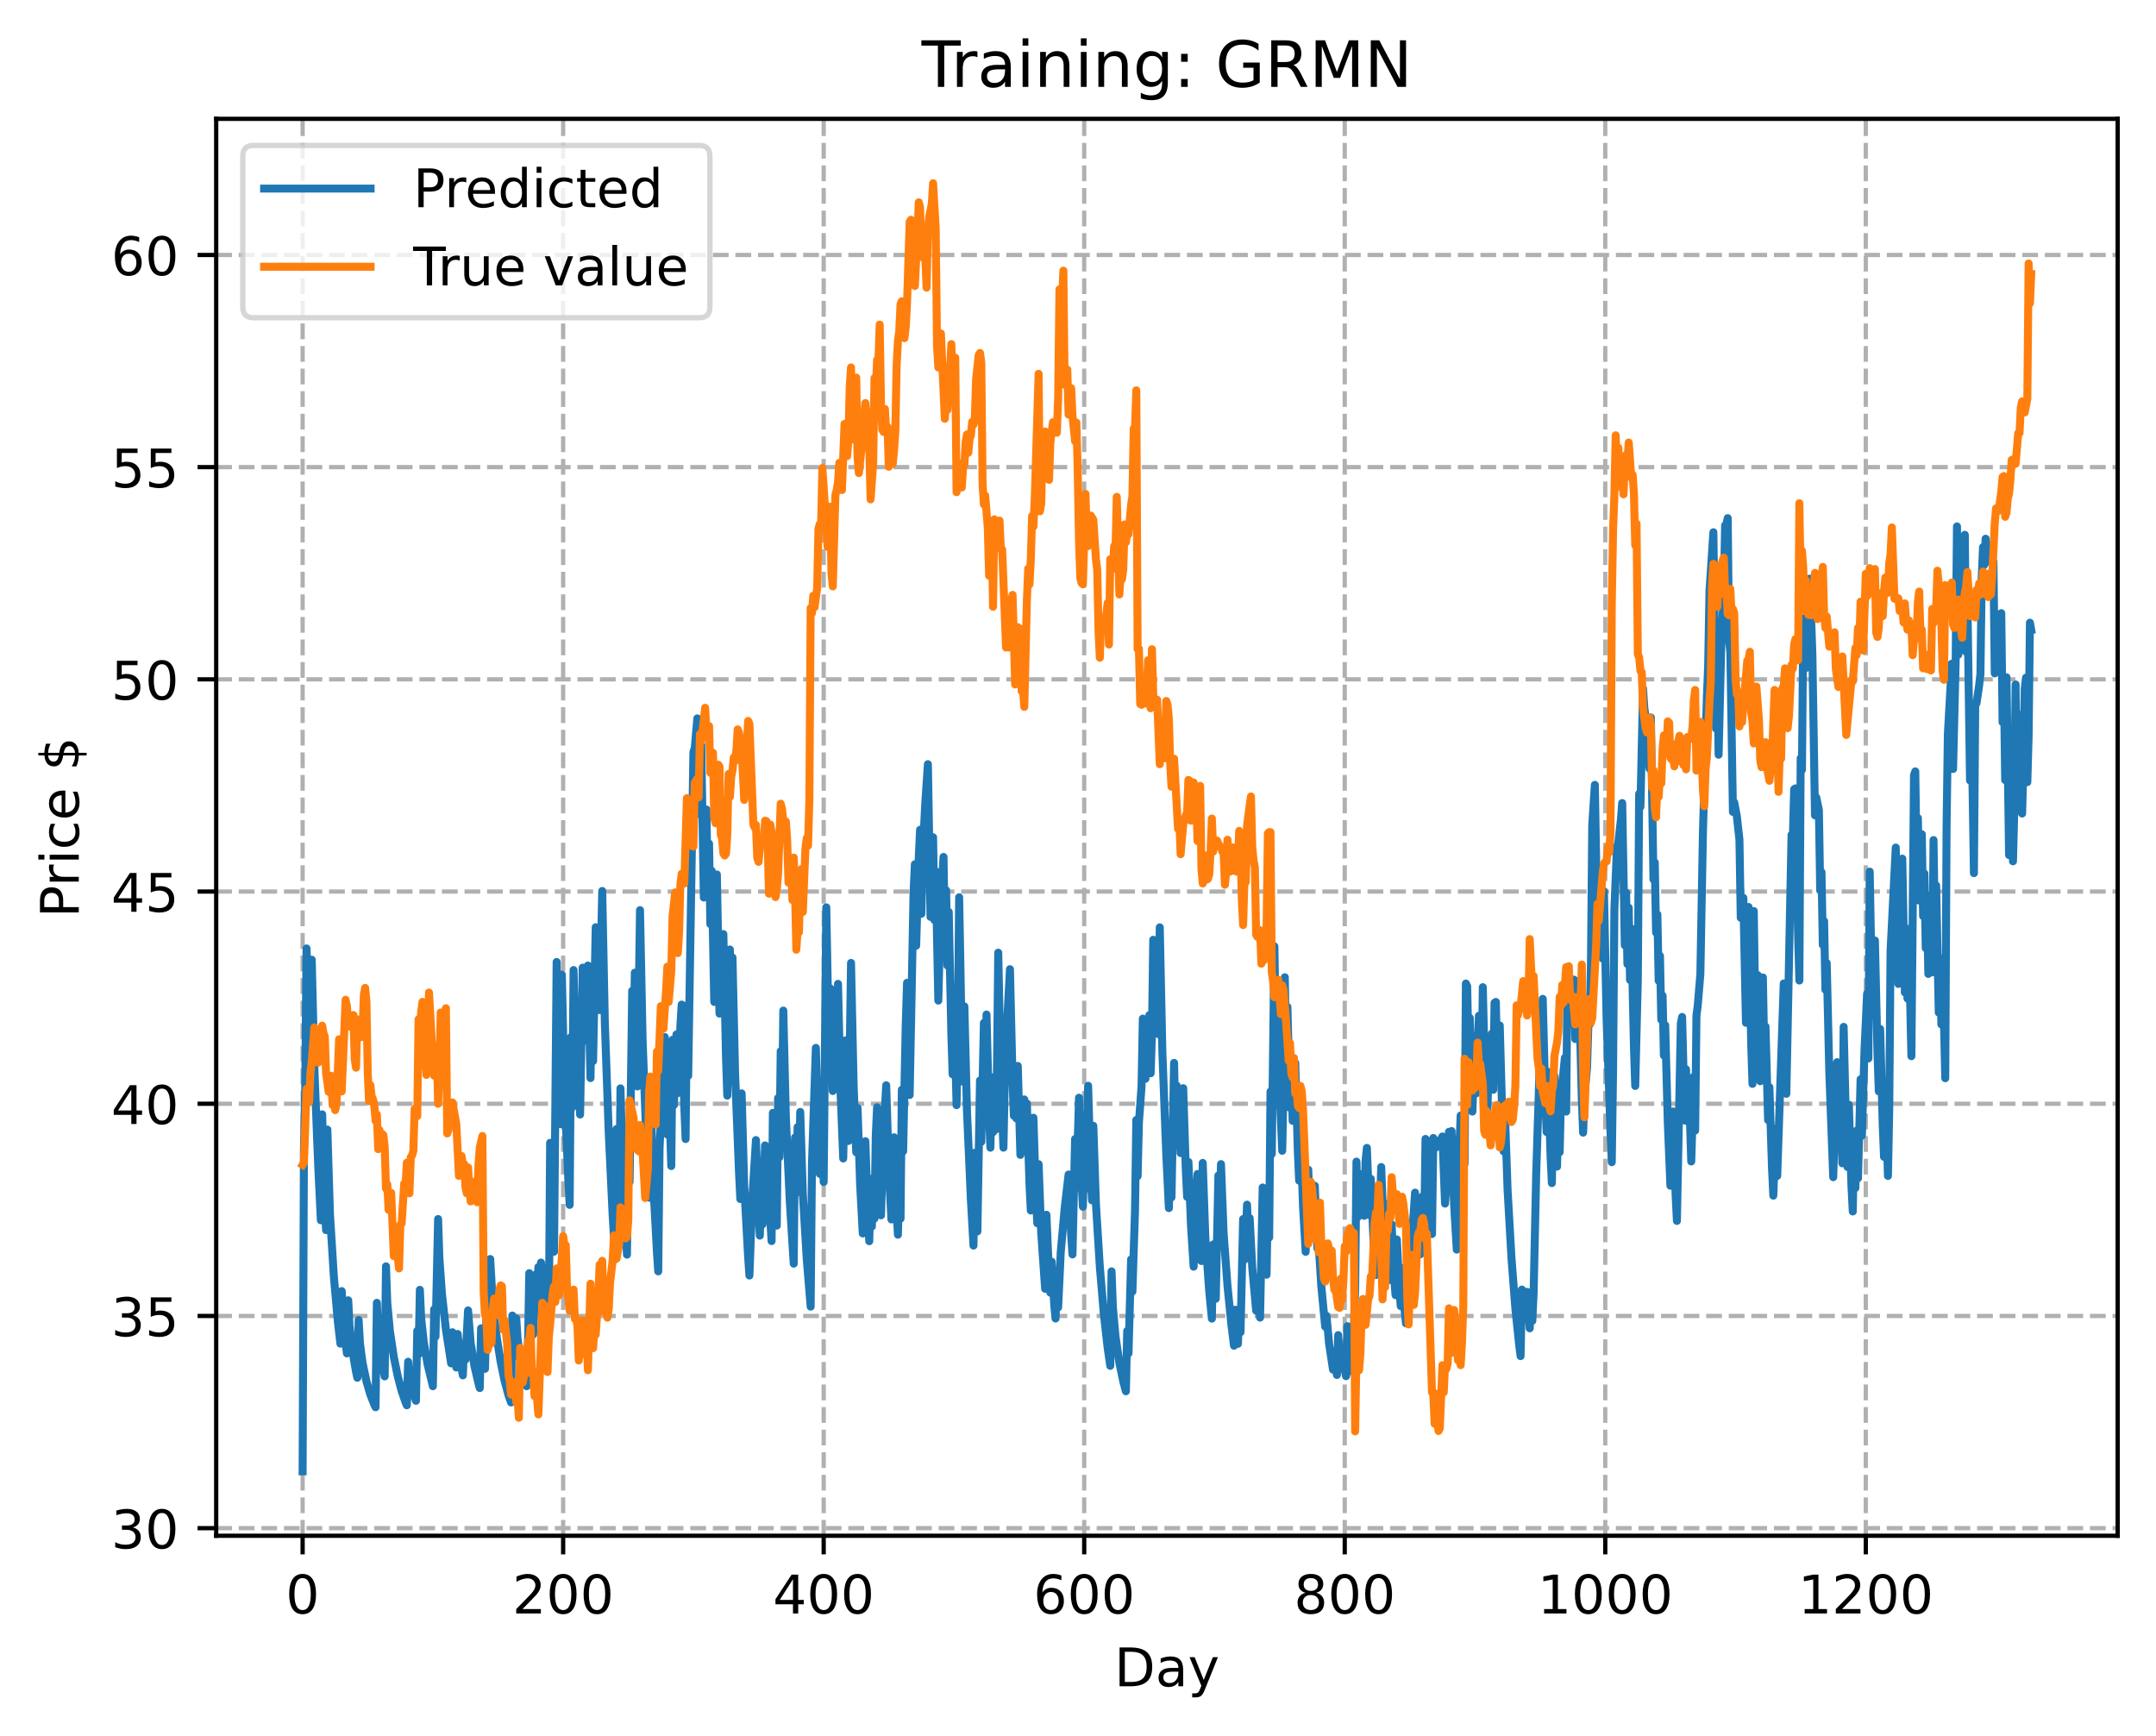 <?xml version="1.0" encoding="utf-8" standalone="no"?>
<!DOCTYPE svg PUBLIC "-//W3C//DTD SVG 1.1//EN"
  "http://www.w3.org/Graphics/SVG/1.1/DTD/svg11.dtd">
<!-- Created with matplotlib (https://matplotlib.org/) -->
<svg height="325.986pt" version="1.1" viewBox="0 0 404.923 325.986" width="404.923pt" xmlns="http://www.w3.org/2000/svg" xmlns:xlink="http://www.w3.org/1999/xlink">
 <defs>
  <style type="text/css">
*{stroke-linecap:butt;stroke-linejoin:round;}
  </style>
 </defs>
 <g id="figure_1">
  <g id="patch_1">
   <path d="M 0 325.986 
L 404.923 325.986 
L 404.923 0 
L 0 0 
z
" style="fill:#ffffff;"/>
  </g>
  <g id="axes_1">
   <g id="patch_2">
    <path d="M 40.603 288.43 
L 397.723 288.43 
L 397.723 22.318 
L 40.603 22.318 
z
" style="fill:#ffffff;"/>
   </g>
   <g id="matplotlib.axis_1">
    <g id="xtick_1">
     <g id="line2d_1">
      <path clip-path="url(#p37f6adbe50)" d="M 56.836 288.43 
L 56.836 22.318 
" style="fill:none;stroke:#b0b0b0;stroke-dasharray:2.96,1.28;stroke-dashoffset:0;stroke-width:0.8;"/>
     </g>
     <g id="line2d_2">
      <defs>
       <path d="M 0 0 
L 0 3.5 
" id="m3dbd47d674" style="stroke:#000000;stroke-width:0.8;"/>
      </defs>
      <g>
       <use style="stroke:#000000;stroke-width:0.8;" x="56.836" xlink:href="#m3dbd47d674" y="288.43"/>
      </g>
     </g>
     <g id="text_1">
      <!-- 0 -->
      <defs>
       <path d="M 31.781 66.406 
Q 24.172 66.406 20.328 58.906 
Q 16.5 51.422 16.5 36.375 
Q 16.5 21.391 20.328 13.891 
Q 24.172 6.391 31.781 6.391 
Q 39.453 6.391 43.281 13.891 
Q 47.125 21.391 47.125 36.375 
Q 47.125 51.422 43.281 58.906 
Q 39.453 66.406 31.781 66.406 
z
M 31.781 74.219 
Q 44.047 74.219 50.516 64.516 
Q 56.984 54.828 56.984 36.375 
Q 56.984 17.969 50.516 8.266 
Q 44.047 -1.422 31.781 -1.422 
Q 19.531 -1.422 13.062 8.266 
Q 6.594 17.969 6.594 36.375 
Q 6.594 54.828 13.062 64.516 
Q 19.531 74.219 31.781 74.219 
z
" id="DejaVuSans-48"/>
      </defs>
      <g transform="translate(53.655 303.029)scale(0.1 -0.1)">
       <use xlink:href="#DejaVuSans-48"/>
      </g>
     </g>
    </g>
    <g id="xtick_2">
     <g id="line2d_3">
      <path clip-path="url(#p37f6adbe50)" d="M 105.766 288.43 
L 105.766 22.318 
" style="fill:none;stroke:#b0b0b0;stroke-dasharray:2.96,1.28;stroke-dashoffset:0;stroke-width:0.8;"/>
     </g>
     <g id="line2d_4">
      <g>
       <use style="stroke:#000000;stroke-width:0.8;" x="105.766" xlink:href="#m3dbd47d674" y="288.43"/>
      </g>
     </g>
     <g id="text_2">
      <!-- 200 -->
      <defs>
       <path d="M 19.188 8.297 
L 53.609 8.297 
L 53.609 0 
L 7.328 0 
L 7.328 8.297 
Q 12.938 14.109 22.625 23.891 
Q 32.328 33.688 34.812 36.531 
Q 39.547 41.844 41.422 45.531 
Q 43.312 49.219 43.312 52.781 
Q 43.312 58.594 39.234 62.25 
Q 35.156 65.922 28.609 65.922 
Q 23.969 65.922 18.812 64.312 
Q 13.672 62.703 7.812 59.422 
L 7.812 69.391 
Q 13.766 71.781 18.938 73 
Q 24.125 74.219 28.422 74.219 
Q 39.75 74.219 46.484 68.547 
Q 53.219 62.891 53.219 53.422 
Q 53.219 48.922 51.531 44.891 
Q 49.859 40.875 45.406 35.406 
Q 44.188 33.984 37.641 27.219 
Q 31.109 20.453 19.188 8.297 
z
" id="DejaVuSans-50"/>
      </defs>
      <g transform="translate(96.223 303.029)scale(0.1 -0.1)">
       <use xlink:href="#DejaVuSans-50"/>
       <use x="63.623" xlink:href="#DejaVuSans-48"/>
       <use x="127.246" xlink:href="#DejaVuSans-48"/>
      </g>
     </g>
    </g>
    <g id="xtick_3">
     <g id="line2d_5">
      <path clip-path="url(#p37f6adbe50)" d="M 154.697 288.43 
L 154.697 22.318 
" style="fill:none;stroke:#b0b0b0;stroke-dasharray:2.96,1.28;stroke-dashoffset:0;stroke-width:0.8;"/>
     </g>
     <g id="line2d_6">
      <g>
       <use style="stroke:#000000;stroke-width:0.8;" x="154.697" xlink:href="#m3dbd47d674" y="288.43"/>
      </g>
     </g>
     <g id="text_3">
      <!-- 400 -->
      <defs>
       <path d="M 37.797 64.312 
L 12.891 25.391 
L 37.797 25.391 
z
M 35.203 72.906 
L 47.609 72.906 
L 47.609 25.391 
L 58.016 25.391 
L 58.016 17.188 
L 47.609 17.188 
L 47.609 0 
L 37.797 0 
L 37.797 17.188 
L 4.891 17.188 
L 4.891 26.703 
z
" id="DejaVuSans-52"/>
      </defs>
      <g transform="translate(145.153 303.029)scale(0.1 -0.1)">
       <use xlink:href="#DejaVuSans-52"/>
       <use x="63.623" xlink:href="#DejaVuSans-48"/>
       <use x="127.246" xlink:href="#DejaVuSans-48"/>
      </g>
     </g>
    </g>
    <g id="xtick_4">
     <g id="line2d_7">
      <path clip-path="url(#p37f6adbe50)" d="M 203.628 288.43 
L 203.628 22.318 
" style="fill:none;stroke:#b0b0b0;stroke-dasharray:2.96,1.28;stroke-dashoffset:0;stroke-width:0.8;"/>
     </g>
     <g id="line2d_8">
      <g>
       <use style="stroke:#000000;stroke-width:0.8;" x="203.628" xlink:href="#m3dbd47d674" y="288.43"/>
      </g>
     </g>
     <g id="text_4">
      <!-- 600 -->
      <defs>
       <path d="M 33.016 40.375 
Q 26.375 40.375 22.484 35.828 
Q 18.609 31.297 18.609 23.391 
Q 18.609 15.531 22.484 10.953 
Q 26.375 6.391 33.016 6.391 
Q 39.656 6.391 43.531 10.953 
Q 47.406 15.531 47.406 23.391 
Q 47.406 31.297 43.531 35.828 
Q 39.656 40.375 33.016 40.375 
z
M 52.594 71.297 
L 52.594 62.312 
Q 48.875 64.062 45.094 64.984 
Q 41.312 65.922 37.594 65.922 
Q 27.828 65.922 22.672 59.328 
Q 17.531 52.734 16.797 39.406 
Q 19.672 43.656 24.016 45.922 
Q 28.375 48.188 33.594 48.188 
Q 44.578 48.188 50.953 41.516 
Q 57.328 34.859 57.328 23.391 
Q 57.328 12.156 50.688 5.359 
Q 44.047 -1.422 33.016 -1.422 
Q 20.359 -1.422 13.672 8.266 
Q 6.984 17.969 6.984 36.375 
Q 6.984 53.656 15.188 63.938 
Q 23.391 74.219 37.203 74.219 
Q 40.922 74.219 44.703 73.484 
Q 48.484 72.75 52.594 71.297 
z
" id="DejaVuSans-54"/>
      </defs>
      <g transform="translate(194.084 303.029)scale(0.1 -0.1)">
       <use xlink:href="#DejaVuSans-54"/>
       <use x="63.623" xlink:href="#DejaVuSans-48"/>
       <use x="127.246" xlink:href="#DejaVuSans-48"/>
      </g>
     </g>
    </g>
    <g id="xtick_5">
     <g id="line2d_9">
      <path clip-path="url(#p37f6adbe50)" d="M 252.558 288.43 
L 252.558 22.318 
" style="fill:none;stroke:#b0b0b0;stroke-dasharray:2.96,1.28;stroke-dashoffset:0;stroke-width:0.8;"/>
     </g>
     <g id="line2d_10">
      <g>
       <use style="stroke:#000000;stroke-width:0.8;" x="252.558" xlink:href="#m3dbd47d674" y="288.43"/>
      </g>
     </g>
     <g id="text_5">
      <!-- 800 -->
      <defs>
       <path d="M 31.781 34.625 
Q 24.75 34.625 20.719 30.859 
Q 16.703 27.094 16.703 20.516 
Q 16.703 13.922 20.719 10.156 
Q 24.75 6.391 31.781 6.391 
Q 38.812 6.391 42.859 10.172 
Q 46.922 13.969 46.922 20.516 
Q 46.922 27.094 42.891 30.859 
Q 38.875 34.625 31.781 34.625 
z
M 21.922 38.812 
Q 15.578 40.375 12.031 44.719 
Q 8.5 49.078 8.5 55.328 
Q 8.5 64.062 14.719 69.141 
Q 20.953 74.219 31.781 74.219 
Q 42.672 74.219 48.875 69.141 
Q 55.078 64.062 55.078 55.328 
Q 55.078 49.078 51.531 44.719 
Q 48 40.375 41.703 38.812 
Q 48.828 37.156 52.797 32.312 
Q 56.781 27.484 56.781 20.516 
Q 56.781 9.906 50.312 4.234 
Q 43.844 -1.422 31.781 -1.422 
Q 19.734 -1.422 13.25 4.234 
Q 6.781 9.906 6.781 20.516 
Q 6.781 27.484 10.781 32.312 
Q 14.797 37.156 21.922 38.812 
z
M 18.312 54.391 
Q 18.312 48.734 21.844 45.562 
Q 25.391 42.391 31.781 42.391 
Q 38.141 42.391 41.719 45.562 
Q 45.312 48.734 45.312 54.391 
Q 45.312 60.062 41.719 63.234 
Q 38.141 66.406 31.781 66.406 
Q 25.391 66.406 21.844 63.234 
Q 18.312 60.062 18.312 54.391 
z
" id="DejaVuSans-56"/>
      </defs>
      <g transform="translate(243.015 303.029)scale(0.1 -0.1)">
       <use xlink:href="#DejaVuSans-56"/>
       <use x="63.623" xlink:href="#DejaVuSans-48"/>
       <use x="127.246" xlink:href="#DejaVuSans-48"/>
      </g>
     </g>
    </g>
    <g id="xtick_6">
     <g id="line2d_11">
      <path clip-path="url(#p37f6adbe50)" d="M 301.489 288.43 
L 301.489 22.318 
" style="fill:none;stroke:#b0b0b0;stroke-dasharray:2.96,1.28;stroke-dashoffset:0;stroke-width:0.8;"/>
     </g>
     <g id="line2d_12">
      <g>
       <use style="stroke:#000000;stroke-width:0.8;" x="301.489" xlink:href="#m3dbd47d674" y="288.43"/>
      </g>
     </g>
     <g id="text_6">
      <!-- 1000 -->
      <defs>
       <path d="M 12.406 8.297 
L 28.516 8.297 
L 28.516 63.922 
L 10.984 60.406 
L 10.984 69.391 
L 28.422 72.906 
L 38.281 72.906 
L 38.281 8.297 
L 54.391 8.297 
L 54.391 0 
L 12.406 0 
z
" id="DejaVuSans-49"/>
      </defs>
      <g transform="translate(288.764 303.029)scale(0.1 -0.1)">
       <use xlink:href="#DejaVuSans-49"/>
       <use x="63.623" xlink:href="#DejaVuSans-48"/>
       <use x="127.246" xlink:href="#DejaVuSans-48"/>
       <use x="190.869" xlink:href="#DejaVuSans-48"/>
      </g>
     </g>
    </g>
    <g id="xtick_7">
     <g id="line2d_13">
      <path clip-path="url(#p37f6adbe50)" d="M 350.419 288.43 
L 350.419 22.318 
" style="fill:none;stroke:#b0b0b0;stroke-dasharray:2.96,1.28;stroke-dashoffset:0;stroke-width:0.8;"/>
     </g>
     <g id="line2d_14">
      <g>
       <use style="stroke:#000000;stroke-width:0.8;" x="350.419" xlink:href="#m3dbd47d674" y="288.43"/>
      </g>
     </g>
     <g id="text_7">
      <!-- 1200 -->
      <g transform="translate(337.694 303.029)scale(0.1 -0.1)">
       <use xlink:href="#DejaVuSans-49"/>
       <use x="63.623" xlink:href="#DejaVuSans-50"/>
       <use x="127.246" xlink:href="#DejaVuSans-48"/>
       <use x="190.869" xlink:href="#DejaVuSans-48"/>
      </g>
     </g>
    </g>
    <g id="text_8">
     <!-- Day -->
     <defs>
      <path d="M 19.672 64.797 
L 19.672 8.109 
L 31.594 8.109 
Q 46.688 8.109 53.688 14.938 
Q 60.688 21.781 60.688 36.531 
Q 60.688 51.172 53.688 57.984 
Q 46.688 64.797 31.594 64.797 
z
M 9.812 72.906 
L 30.078 72.906 
Q 51.266 72.906 61.172 64.094 
Q 71.094 55.281 71.094 36.531 
Q 71.094 17.672 61.125 8.828 
Q 51.172 0 30.078 0 
L 9.812 0 
z
" id="DejaVuSans-68"/>
      <path d="M 34.281 27.484 
Q 23.391 27.484 19.188 25 
Q 14.984 22.516 14.984 16.5 
Q 14.984 11.719 18.141 8.906 
Q 21.297 6.109 26.703 6.109 
Q 34.188 6.109 38.703 11.406 
Q 43.219 16.703 43.219 25.484 
L 43.219 27.484 
z
M 52.203 31.203 
L 52.203 0 
L 43.219 0 
L 43.219 8.297 
Q 40.141 3.328 35.547 0.953 
Q 30.953 -1.422 24.312 -1.422 
Q 15.922 -1.422 10.953 3.297 
Q 6 8.016 6 15.922 
Q 6 25.141 12.172 29.828 
Q 18.359 34.516 30.609 34.516 
L 43.219 34.516 
L 43.219 35.406 
Q 43.219 41.609 39.141 45 
Q 35.062 48.391 27.688 48.391 
Q 23 48.391 18.547 47.266 
Q 14.109 46.141 10.016 43.891 
L 10.016 52.203 
Q 14.938 54.109 19.578 55.047 
Q 24.219 56 28.609 56 
Q 40.484 56 46.344 49.844 
Q 52.203 43.703 52.203 31.203 
z
" id="DejaVuSans-97"/>
      <path d="M 32.172 -5.078 
Q 28.375 -14.844 24.75 -17.812 
Q 21.141 -20.797 15.094 -20.797 
L 7.906 -20.797 
L 7.906 -13.281 
L 13.188 -13.281 
Q 16.891 -13.281 18.938 -11.516 
Q 21 -9.766 23.484 -3.219 
L 25.094 0.875 
L 2.984 54.688 
L 12.5 54.688 
L 29.594 11.922 
L 46.688 54.688 
L 56.203 54.688 
z
" id="DejaVuSans-121"/>
     </defs>
     <g transform="translate(209.29 316.707)scale(0.1 -0.1)">
      <use xlink:href="#DejaVuSans-68"/>
      <use x="77.002" xlink:href="#DejaVuSans-97"/>
      <use x="138.281" xlink:href="#DejaVuSans-121"/>
     </g>
    </g>
   </g>
   <g id="matplotlib.axis_2">
    <g id="ytick_1">
     <g id="line2d_15">
      <path clip-path="url(#p37f6adbe50)" d="M 40.603 287.007 
L 397.723 287.007 
" style="fill:none;stroke:#b0b0b0;stroke-dasharray:2.96,1.28;stroke-dashoffset:0;stroke-width:0.8;"/>
     </g>
     <g id="line2d_16">
      <defs>
       <path d="M 0 0 
L -3.5 0 
" id="m6e41cc0908" style="stroke:#000000;stroke-width:0.8;"/>
      </defs>
      <g>
       <use style="stroke:#000000;stroke-width:0.8;" x="40.603" xlink:href="#m6e41cc0908" y="287.007"/>
      </g>
     </g>
     <g id="text_9">
      <!-- 30 -->
      <defs>
       <path d="M 40.578 39.312 
Q 47.656 37.797 51.625 33 
Q 55.609 28.219 55.609 21.188 
Q 55.609 10.406 48.188 4.484 
Q 40.766 -1.422 27.094 -1.422 
Q 22.516 -1.422 17.656 -0.516 
Q 12.797 0.391 7.625 2.203 
L 7.625 11.719 
Q 11.719 9.328 16.594 8.109 
Q 21.484 6.891 26.812 6.891 
Q 36.078 6.891 40.938 10.547 
Q 45.797 14.203 45.797 21.188 
Q 45.797 27.641 41.281 31.266 
Q 36.766 34.906 28.719 34.906 
L 20.219 34.906 
L 20.219 43.016 
L 29.109 43.016 
Q 36.375 43.016 40.234 45.922 
Q 44.094 48.828 44.094 54.297 
Q 44.094 59.906 40.109 62.906 
Q 36.141 65.922 28.719 65.922 
Q 24.656 65.922 20.016 65.031 
Q 15.375 64.156 9.812 62.312 
L 9.812 71.094 
Q 15.438 72.656 20.344 73.438 
Q 25.25 74.219 29.594 74.219 
Q 40.828 74.219 47.359 69.109 
Q 53.906 64.016 53.906 55.328 
Q 53.906 49.266 50.438 45.094 
Q 46.969 40.922 40.578 39.312 
z
" id="DejaVuSans-51"/>
      </defs>
      <g transform="translate(20.878 290.806)scale(0.1 -0.1)">
       <use xlink:href="#DejaVuSans-51"/>
       <use x="63.623" xlink:href="#DejaVuSans-48"/>
      </g>
     </g>
    </g>
    <g id="ytick_2">
     <g id="line2d_17">
      <path clip-path="url(#p37f6adbe50)" d="M 40.603 247.153 
L 397.723 247.153 
" style="fill:none;stroke:#b0b0b0;stroke-dasharray:2.96,1.28;stroke-dashoffset:0;stroke-width:0.8;"/>
     </g>
     <g id="line2d_18">
      <g>
       <use style="stroke:#000000;stroke-width:0.8;" x="40.603" xlink:href="#m6e41cc0908" y="247.153"/>
      </g>
     </g>
     <g id="text_10">
      <!-- 35 -->
      <defs>
       <path d="M 10.797 72.906 
L 49.516 72.906 
L 49.516 64.594 
L 19.828 64.594 
L 19.828 46.734 
Q 21.969 47.469 24.109 47.828 
Q 26.266 48.188 28.422 48.188 
Q 40.625 48.188 47.75 41.5 
Q 54.891 34.812 54.891 23.391 
Q 54.891 11.625 47.562 5.094 
Q 40.234 -1.422 26.906 -1.422 
Q 22.312 -1.422 17.547 -0.641 
Q 12.797 0.141 7.719 1.703 
L 7.719 11.625 
Q 12.109 9.234 16.797 8.062 
Q 21.484 6.891 26.703 6.891 
Q 35.156 6.891 40.078 11.328 
Q 45.016 15.766 45.016 23.391 
Q 45.016 31 40.078 35.438 
Q 35.156 39.891 26.703 39.891 
Q 22.75 39.891 18.812 39.016 
Q 14.891 38.141 10.797 36.281 
z
" id="DejaVuSans-53"/>
      </defs>
      <g transform="translate(20.878 250.952)scale(0.1 -0.1)">
       <use xlink:href="#DejaVuSans-51"/>
       <use x="63.623" xlink:href="#DejaVuSans-53"/>
      </g>
     </g>
    </g>
    <g id="ytick_3">
     <g id="line2d_19">
      <path clip-path="url(#p37f6adbe50)" d="M 40.603 207.299 
L 397.723 207.299 
" style="fill:none;stroke:#b0b0b0;stroke-dasharray:2.96,1.28;stroke-dashoffset:0;stroke-width:0.8;"/>
     </g>
     <g id="line2d_20">
      <g>
       <use style="stroke:#000000;stroke-width:0.8;" x="40.603" xlink:href="#m6e41cc0908" y="207.299"/>
      </g>
     </g>
     <g id="text_11">
      <!-- 40 -->
      <g transform="translate(20.878 211.099)scale(0.1 -0.1)">
       <use xlink:href="#DejaVuSans-52"/>
       <use x="63.623" xlink:href="#DejaVuSans-48"/>
      </g>
     </g>
    </g>
    <g id="ytick_4">
     <g id="line2d_21">
      <path clip-path="url(#p37f6adbe50)" d="M 40.603 167.446 
L 397.723 167.446 
" style="fill:none;stroke:#b0b0b0;stroke-dasharray:2.96,1.28;stroke-dashoffset:0;stroke-width:0.8;"/>
     </g>
     <g id="line2d_22">
      <g>
       <use style="stroke:#000000;stroke-width:0.8;" x="40.603" xlink:href="#m6e41cc0908" y="167.446"/>
      </g>
     </g>
     <g id="text_12">
      <!-- 45 -->
      <g transform="translate(20.878 171.245)scale(0.1 -0.1)">
       <use xlink:href="#DejaVuSans-52"/>
       <use x="63.623" xlink:href="#DejaVuSans-53"/>
      </g>
     </g>
    </g>
    <g id="ytick_5">
     <g id="line2d_23">
      <path clip-path="url(#p37f6adbe50)" d="M 40.603 127.592 
L 397.723 127.592 
" style="fill:none;stroke:#b0b0b0;stroke-dasharray:2.96,1.28;stroke-dashoffset:0;stroke-width:0.8;"/>
     </g>
     <g id="line2d_24">
      <g>
       <use style="stroke:#000000;stroke-width:0.8;" x="40.603" xlink:href="#m6e41cc0908" y="127.592"/>
      </g>
     </g>
     <g id="text_13">
      <!-- 50 -->
      <g transform="translate(20.878 131.391)scale(0.1 -0.1)">
       <use xlink:href="#DejaVuSans-53"/>
       <use x="63.623" xlink:href="#DejaVuSans-48"/>
      </g>
     </g>
    </g>
    <g id="ytick_6">
     <g id="line2d_25">
      <path clip-path="url(#p37f6adbe50)" d="M 40.603 87.738 
L 397.723 87.738 
" style="fill:none;stroke:#b0b0b0;stroke-dasharray:2.96,1.28;stroke-dashoffset:0;stroke-width:0.8;"/>
     </g>
     <g id="line2d_26">
      <g>
       <use style="stroke:#000000;stroke-width:0.8;" x="40.603" xlink:href="#m6e41cc0908" y="87.738"/>
      </g>
     </g>
     <g id="text_14">
      <!-- 55 -->
      <g transform="translate(20.878 91.538)scale(0.1 -0.1)">
       <use xlink:href="#DejaVuSans-53"/>
       <use x="63.623" xlink:href="#DejaVuSans-53"/>
      </g>
     </g>
    </g>
    <g id="ytick_7">
     <g id="line2d_27">
      <path clip-path="url(#p37f6adbe50)" d="M 40.603 47.885 
L 397.723 47.885 
" style="fill:none;stroke:#b0b0b0;stroke-dasharray:2.96,1.28;stroke-dashoffset:0;stroke-width:0.8;"/>
     </g>
     <g id="line2d_28">
      <g>
       <use style="stroke:#000000;stroke-width:0.8;" x="40.603" xlink:href="#m6e41cc0908" y="47.885"/>
      </g>
     </g>
     <g id="text_15">
      <!-- 60 -->
      <g transform="translate(20.878 51.684)scale(0.1 -0.1)">
       <use xlink:href="#DejaVuSans-54"/>
       <use x="63.623" xlink:href="#DejaVuSans-48"/>
      </g>
     </g>
    </g>
    <g id="text_16">
     <!-- Price $ -->
     <defs>
      <path d="M 19.672 64.797 
L 19.672 37.406 
L 32.078 37.406 
Q 38.969 37.406 42.719 40.969 
Q 46.484 44.531 46.484 51.125 
Q 46.484 57.672 42.719 61.234 
Q 38.969 64.797 32.078 64.797 
z
M 9.812 72.906 
L 32.078 72.906 
Q 44.344 72.906 50.609 67.359 
Q 56.891 61.812 56.891 51.125 
Q 56.891 40.328 50.609 34.812 
Q 44.344 29.297 32.078 29.297 
L 19.672 29.297 
L 19.672 0 
L 9.812 0 
z
" id="DejaVuSans-80"/>
      <path d="M 41.109 46.297 
Q 39.594 47.172 37.812 47.578 
Q 36.031 48 33.891 48 
Q 26.266 48 22.188 43.047 
Q 18.109 38.094 18.109 28.812 
L 18.109 0 
L 9.078 0 
L 9.078 54.688 
L 18.109 54.688 
L 18.109 46.188 
Q 20.953 51.172 25.484 53.578 
Q 30.031 56 36.531 56 
Q 37.453 56 38.578 55.875 
Q 39.703 55.766 41.062 55.516 
z
" id="DejaVuSans-114"/>
      <path d="M 9.422 54.688 
L 18.406 54.688 
L 18.406 0 
L 9.422 0 
z
M 9.422 75.984 
L 18.406 75.984 
L 18.406 64.594 
L 9.422 64.594 
z
" id="DejaVuSans-105"/>
      <path d="M 48.781 52.594 
L 48.781 44.188 
Q 44.969 46.297 41.141 47.344 
Q 37.312 48.391 33.406 48.391 
Q 24.656 48.391 19.812 42.844 
Q 14.984 37.312 14.984 27.297 
Q 14.984 17.281 19.812 11.734 
Q 24.656 6.203 33.406 6.203 
Q 37.312 6.203 41.141 7.25 
Q 44.969 8.297 48.781 10.406 
L 48.781 2.094 
Q 45.016 0.344 40.984 -0.531 
Q 36.969 -1.422 32.422 -1.422 
Q 20.062 -1.422 12.781 6.344 
Q 5.516 14.109 5.516 27.297 
Q 5.516 40.672 12.859 48.328 
Q 20.219 56 33.016 56 
Q 37.156 56 41.109 55.141 
Q 45.062 54.297 48.781 52.594 
z
" id="DejaVuSans-99"/>
      <path d="M 56.203 29.594 
L 56.203 25.203 
L 14.891 25.203 
Q 15.484 15.922 20.484 11.062 
Q 25.484 6.203 34.422 6.203 
Q 39.594 6.203 44.453 7.469 
Q 49.312 8.734 54.109 11.281 
L 54.109 2.781 
Q 49.266 0.734 44.188 -0.344 
Q 39.109 -1.422 33.891 -1.422 
Q 20.797 -1.422 13.156 6.188 
Q 5.516 13.812 5.516 26.812 
Q 5.516 40.234 12.766 48.109 
Q 20.016 56 32.328 56 
Q 43.359 56 49.781 48.891 
Q 56.203 41.797 56.203 29.594 
z
M 47.219 32.234 
Q 47.125 39.594 43.094 43.984 
Q 39.062 48.391 32.422 48.391 
Q 24.906 48.391 20.391 44.141 
Q 15.875 39.891 15.188 32.172 
z
" id="DejaVuSans-101"/>
      <path id="DejaVuSans-32"/>
      <path d="M 33.797 -14.703 
L 28.906 -14.703 
L 28.859 0 
Q 23.734 0.094 18.609 1.188 
Q 13.484 2.297 8.297 4.5 
L 8.297 13.281 
Q 13.281 10.156 18.375 8.562 
Q 23.484 6.984 28.906 6.938 
L 28.906 29.203 
Q 18.109 30.953 13.203 35.156 
Q 8.297 39.359 8.297 46.688 
Q 8.297 54.641 13.625 59.219 
Q 18.953 63.812 28.906 64.5 
L 28.906 75.984 
L 33.797 75.984 
L 33.797 64.656 
Q 38.328 64.453 42.578 63.688 
Q 46.828 62.938 50.875 61.625 
L 50.875 53.078 
Q 46.828 55.125 42.547 56.25 
Q 38.281 57.375 33.797 57.562 
L 33.797 36.719 
Q 44.875 35.016 50.094 30.609 
Q 55.328 26.219 55.328 18.609 
Q 55.328 10.359 49.781 5.594 
Q 44.234 0.828 33.797 0.094 
z
M 28.906 37.594 
L 28.906 57.625 
Q 23.25 56.984 20.266 54.391 
Q 17.281 51.812 17.281 47.516 
Q 17.281 43.312 20.031 40.969 
Q 22.797 38.625 28.906 37.594 
z
M 33.797 28.219 
L 33.797 7.078 
Q 39.984 7.906 43.141 10.594 
Q 46.297 13.281 46.297 17.672 
Q 46.297 21.969 43.281 24.5 
Q 40.281 27.047 33.797 28.219 
z
" id="DejaVuSans-36"/>
     </defs>
     <g transform="translate(14.798 172.342)rotate(-90)scale(0.1 -0.1)">
      <use xlink:href="#DejaVuSans-80"/>
      <use x="58.553" xlink:href="#DejaVuSans-114"/>
      <use x="99.666" xlink:href="#DejaVuSans-105"/>
      <use x="127.449" xlink:href="#DejaVuSans-99"/>
      <use x="182.43" xlink:href="#DejaVuSans-101"/>
      <use x="243.953" xlink:href="#DejaVuSans-32"/>
      <use x="275.74" xlink:href="#DejaVuSans-36"/>
     </g>
    </g>
   </g>
   <g id="line2d_29">
    <path clip-path="url(#p37f6adbe50)" d="M 56.836 276.334 
L 57.081 216.244 
L 57.325 204.4 
L 57.57 178.134 
L 58.059 190.992 
L 58.304 196.594 
L 58.548 180.246 
L 59.038 200.575 
L 59.772 219.187 
L 60.261 229.184 
L 60.506 209.286 
L 60.995 226.221 
L 61.24 231.034 
L 61.484 212.15 
L 61.974 228.124 
L 62.708 239.828 
L 63.441 248.092 
L 63.931 252.352 
L 64.175 242.485 
L 64.665 250.305 
L 65.154 254.186 
L 65.399 244.212 
L 65.643 248.979 
L 66.133 253.357 
L 66.867 257.63 
L 67.111 258.76 
L 67.356 247.918 
L 67.601 252.287 
L 68.09 255.956 
L 68.824 259.435 
L 69.558 261.936 
L 70.292 263.797 
L 70.536 264.302 
L 70.781 244.688 
L 71.026 250.708 
L 71.515 254.919 
L 72.249 258.506 
L 72.494 237.837 
L 72.738 244.71 
L 73.228 249.996 
L 73.962 254.86 
L 74.696 258.456 
L 75.429 261.243 
L 76.163 263.36 
L 76.408 263.932 
L 76.653 255.755 
L 76.897 258.763 
L 77.387 261.055 
L 78.121 263.092 
L 78.365 249.954 
L 78.61 254.362 
L 78.855 242.248 
L 79.099 247.587 
L 79.589 252.074 
L 80.323 256.301 
L 81.301 260.354 
L 81.546 245.906 
L 81.79 251.038 
L 82.28 228.954 
L 82.524 236.364 
L 83.014 243.121 
L 83.748 249.71 
L 84.726 256.058 
L 84.971 250.216 
L 85.46 255.384 
L 85.705 256.832 
L 85.95 250.54 
L 86.439 255.731 
L 86.928 258.313 
L 87.173 252.323 
L 87.417 255.357 
L 87.907 246.115 
L 88.396 252.255 
L 89.13 256.658 
L 89.864 259.82 
L 90.109 260.696 
L 90.353 249.485 
L 90.598 253.704 
L 91.087 257.083 
L 91.577 238.993 
L 91.821 244.708 
L 92.066 236.462 
L 92.555 244.951 
L 93.289 251.161 
L 94.023 255.732 
L 94.757 259.288 
L 95.491 262 
L 95.98 263.394 
L 96.225 247.076 
L 96.47 252.396 
L 96.714 254.715 
L 96.959 247.616 
L 97.204 251.419 
L 97.693 254.987 
L 98.427 258.51 
L 98.916 260.345 
L 99.161 252.649 
L 99.405 239.119 
L 99.65 245.517 
L 100.139 250.65 
L 100.629 239.374 
L 100.873 244.259 
L 101.118 237.965 
L 101.363 242.799 
L 101.607 237.127 
L 102.097 244.894 
L 102.341 238.174 
L 102.831 245.834 
L 103.075 248.135 
L 103.32 214.639 
L 103.565 225.686 
L 104.054 235.088 
L 104.543 180.672 
L 105.032 204.794 
L 105.277 211.118 
L 105.522 183.053 
L 106.011 204.978 
L 106.745 221.716 
L 106.99 226.292 
L 107.234 194.776 
L 107.479 207.983 
L 107.724 182.187 
L 108.213 205.19 
L 108.458 189.864 
L 108.947 209.323 
L 109.436 181.734 
L 109.681 195.495 
L 109.926 182.333 
L 110.17 195.098 
L 110.415 181.344 
L 110.904 202.478 
L 111.149 187.034 
L 111.393 199.278 
L 111.883 174.149 
L 112.127 188.812 
L 112.372 176.267 
L 112.617 189.705 
L 113.106 167.337 
L 113.595 192.073 
L 114.329 212.77 
L 115.063 228.242 
L 115.553 236.502 
L 115.797 212.044 
L 116.287 228.905 
L 116.531 204.41 
L 117.02 222.71 
L 117.754 235.636 
L 117.999 211.379 
L 118.244 221.961 
L 118.733 186.084 
L 118.978 200.047 
L 119.222 182.684 
L 119.712 204.049 
L 120.201 170.937 
L 120.69 195.391 
L 121.424 214.819 
L 121.914 224.955 
L 122.158 203.826 
L 122.648 221.566 
L 123.381 235.176 
L 123.626 238.78 
L 123.871 215.643 
L 124.849 194.768 
L 125.339 213.083 
L 125.583 203.65 
L 126.073 219 
L 126.317 195.279 
L 126.562 207.543 
L 127.051 194.283 
L 127.296 205.297 
L 127.785 192.657 
L 128.03 188.674 
L 128.519 207.794 
L 128.764 213.925 
L 129.008 188.845 
L 129.253 202.053 
L 130.232 141.21 
L 130.476 140.572 
L 130.966 134.921 
L 131.21 152.874 
L 131.7 139.865 
L 132.189 168.565 
L 132.678 152.039 
L 132.923 168.276 
L 133.168 158.447 
L 133.412 173.558 
L 133.657 163.532 
L 134.146 188.173 
L 134.636 164.234 
L 135.125 190.366 
L 135.369 176.296 
L 135.614 189.929 
L 135.859 175.438 
L 136.348 198.451 
L 136.593 205.775 
L 137.082 178.332 
L 137.327 192.746 
L 137.571 179.841 
L 138.061 201.684 
L 138.795 220.21 
L 139.039 225.191 
L 139.284 205.35 
L 139.773 222.698 
L 140.507 236.037 
L 140.752 239.56 
L 141.241 226.042 
L 141.975 214.121 
L 142.464 227.844 
L 142.709 232.063 
L 142.954 222.889 
L 143.198 229.96 
L 143.688 215.122 
L 143.932 223.597 
L 144.177 216.256 
L 144.666 229.047 
L 144.911 233.089 
L 145.156 209.015 
L 145.645 225.723 
L 145.89 230.191 
L 146.134 206.237 
L 146.379 217.347 
L 146.624 197.426 
L 146.868 209.335 
L 147.113 189.803 
L 147.602 210.056 
L 148.336 225.714 
L 149.07 237.33 
L 149.315 213.641 
L 149.559 224.003 
L 149.804 211.669 
L 150.049 221.096 
L 150.293 208.841 
L 150.783 224.292 
L 151.517 236.499 
L 152.251 245.403 
L 152.495 218.588 
L 153.229 196.809 
L 153.718 215.085 
L 153.963 220.459 
L 154.208 206.64 
L 154.697 221.987 
L 155.186 170.415 
L 155.676 196.596 
L 155.92 185.613 
L 156.41 204.908 
L 156.654 191.709 
L 156.899 202.945 
L 157.388 184.788 
L 157.878 205.383 
L 158.367 217.578 
L 158.856 195.379 
L 159.345 214.293 
L 159.835 180.851 
L 160.324 203.924 
L 160.813 216.418 
L 161.058 208.098 
L 161.547 222.592 
L 162.037 231.66 
L 162.526 214.334 
L 163.015 228.803 
L 163.26 233.116 
L 163.505 222.933 
L 163.749 230.364 
L 163.994 221.261 
L 164.239 228.862 
L 164.483 213.198 
L 164.728 207.959 
L 165.217 223.629 
L 165.462 228.255 
L 165.951 212.743 
L 166.44 203.825 
L 166.93 219.704 
L 167.419 229.026 
L 167.908 213.596 
L 168.398 227.603 
L 168.642 231.889 
L 168.887 221.282 
L 169.132 228.882 
L 169.376 204.672 
L 169.621 216.225 
L 170.11 192.456 
L 170.355 184.586 
L 170.844 205.649 
L 171.578 167.62 
L 171.823 162.322 
L 172.067 177.611 
L 172.557 160.953 
L 172.801 155.837 
L 173.046 171.633 
L 173.291 160.374 
L 173.78 150.829 
L 174.269 143.523 
L 174.759 172.205 
L 175.003 162.519 
L 175.248 157.254 
L 175.493 172.796 
L 175.737 163.638 
L 176.227 187.924 
L 176.716 169.13 
L 177.205 160.943 
L 177.45 176.501 
L 177.694 167.211 
L 177.939 181.345 
L 178.184 171.274 
L 178.673 194.16 
L 178.918 201.78 
L 179.162 187.416 
L 179.652 207.561 
L 179.896 193.901 
L 180.141 168.527 
L 180.63 195.493 
L 180.875 203.16 
L 181.12 189.009 
L 181.609 208.629 
L 182.343 225.31 
L 182.832 233.937 
L 183.077 216.5 
L 183.566 231.275 
L 184.055 202.935 
L 184.3 214.446 
L 184.789 192.111 
L 185.034 204.335 
L 185.279 190.541 
L 185.768 209.697 
L 186.013 215.552 
L 186.257 202.739 
L 186.502 212.634 
L 186.747 202.252 
L 186.991 212.162 
L 187.236 201.569 
L 187.481 178.925 
L 187.97 202.927 
L 188.459 215.545 
L 188.704 203.143 
L 189.193 191.212 
L 189.682 182.03 
L 190.172 202.926 
L 190.416 209.558 
L 190.661 200.338 
L 190.906 210.068 
L 191.15 200.201 
L 191.64 216.908 
L 191.884 206.974 
L 192.129 216.255 
L 192.374 206.49 
L 192.618 215.996 
L 192.863 207.255 
L 193.352 222.502 
L 193.597 227.352 
L 194.086 209.925 
L 194.575 225.156 
L 194.82 229.748 
L 195.065 218.646 
L 195.554 231.573 
L 196.288 242.052 
L 196.533 228.149 
L 197.022 239.607 
L 197.267 242.776 
L 197.511 236.958 
L 198.001 245.107 
L 198.245 247.637 
L 198.49 240.92 
L 198.735 245.553 
L 199.224 235.117 
L 199.958 226.932 
L 200.692 220.592 
L 201.181 231.968 
L 201.426 235.597 
L 201.915 213.925 
L 202.16 223.097 
L 202.649 206.167 
L 203.138 221.931 
L 203.383 226.64 
L 203.628 214.964 
L 203.872 223.295 
L 204.362 203.919 
L 204.851 220.52 
L 205.096 225.453 
L 205.34 211.448 
L 205.83 226.155 
L 206.563 237.934 
L 207.297 246.626 
L 208.031 253.154 
L 208.521 256.522 
L 208.765 238.78 
L 209.01 245.449 
L 209.499 250.939 
L 210.233 255.963 
L 210.967 259.479 
L 211.457 261.294 
L 211.701 249.974 
L 211.946 254.187 
L 212.435 236.532 
L 212.68 242.57 
L 213.169 227.396 
L 213.414 210.342 
L 213.658 220.897 
L 213.903 210.829 
L 214.392 204.086 
L 214.637 191.312 
L 214.882 191.981 
L 215.126 202.615 
L 215.616 194.924 
L 215.86 190.654 
L 216.105 201.573 
L 216.35 194.111 
L 216.594 176.508 
L 216.839 191.121 
L 217.328 182.215 
L 217.573 194.228 
L 217.818 174.167 
L 218.307 197.602 
L 219.041 216.875 
L 219.53 226.899 
L 219.775 216.59 
L 220.019 224.884 
L 220.509 199.625 
L 220.753 211.638 
L 220.998 203.902 
L 221.243 213.594 
L 221.487 207.943 
L 221.732 216.56 
L 221.977 206.168 
L 222.221 204.378 
L 222.711 219.798 
L 222.955 224.787 
L 223.2 218.222 
L 223.689 230.312 
L 224.179 237.896 
L 224.668 224.613 
L 224.912 220.488 
L 225.402 233.037 
L 225.646 236.837 
L 225.891 218.413 
L 226.38 232.504 
L 227.114 242.581 
L 227.604 247.655 
L 227.848 233.72 
L 228.093 240.343 
L 228.338 243.924 
L 228.827 220.784 
L 229.072 229.414 
L 229.316 218.635 
L 229.806 231.55 
L 230.539 241.508 
L 231.273 248.826 
L 231.763 252.745 
L 232.007 245.983 
L 232.497 252.392 
L 232.741 246.262 
L 232.986 250.205 
L 233.475 228.952 
L 233.72 236.594 
L 233.965 232.737 
L 234.209 226.252 
L 234.454 233.083 
L 234.699 228.774 
L 235.188 238.069 
L 235.922 246.158 
L 236.167 240.272 
L 236.656 247.464 
L 237.145 223.03 
L 237.39 231.431 
L 237.879 239.405 
L 238.124 224.77 
L 238.368 232.427 
L 238.613 205.018 
L 238.858 216.735 
L 239.347 177.733 
L 239.592 193.106 
L 239.836 185.604 
L 240.326 204.497 
L 240.815 216.13 
L 241.06 204.766 
L 241.304 183.548 
L 241.549 197.867 
L 241.794 189.114 
L 242.283 208.061 
L 242.527 201.17 
L 242.772 210.507 
L 243.017 203.133 
L 243.261 199.623 
L 243.751 216.309 
L 243.995 221.744 
L 244.24 212.842 
L 244.729 226.678 
L 245.219 235.103 
L 245.708 219.677 
L 246.197 232.703 
L 246.442 223.599 
L 246.687 230.815 
L 246.931 222.7 
L 247.421 234.447 
L 247.665 233.804 
L 248.155 241.54 
L 248.888 249.171 
L 249.133 247.129 
L 249.622 252.398 
L 250.356 257.233 
L 250.601 254.381 
L 251.09 258.235 
L 251.335 250.751 
L 251.58 254.323 
L 251.824 256.181 
L 252.069 253.424 
L 252.558 257.297 
L 252.803 258.468 
L 253.048 249.076 
L 253.292 253.033 
L 253.782 256.419 
L 254.026 257.636 
L 254.515 242.2 
L 254.76 218.166 
L 255.005 228.579 
L 255.494 220.512 
L 255.739 227.562 
L 255.983 221.786 
L 256.228 228.338 
L 256.473 217.978 
L 256.717 215.594 
L 257.207 228.206 
L 257.451 221.395 
L 257.941 232.573 
L 258.43 239.462 
L 258.675 228.394 
L 258.919 235.17 
L 259.409 219.187 
L 259.898 232.307 
L 260.143 236.119 
L 260.387 226.144 
L 260.876 237.124 
L 261.121 240.398 
L 261.366 229.939 
L 261.855 240.247 
L 262.1 243.245 
L 262.344 232.779 
L 262.834 242.532 
L 263.078 245.308 
L 263.323 238.147 
L 263.812 246.161 
L 264.057 248.545 
L 264.302 241.251 
L 264.546 245.897 
L 265.036 234.773 
L 265.77 223.995 
L 266.014 230.909 
L 266.259 225.233 
L 266.748 235.577 
L 267.237 224.629 
L 267.482 231.364 
L 267.727 213.907 
L 267.971 215.526 
L 268.216 215.392 
L 268.705 227.664 
L 268.95 231.76 
L 269.195 213.732 
L 269.439 215.5 
L 269.684 215.52 
L 269.929 215.178 
L 270.173 214.385 
L 270.663 213.923 
L 270.907 213.449 
L 271.397 226.051 
L 271.641 222.648 
L 271.886 221.119 
L 272.131 212.575 
L 272.375 221.52 
L 272.62 212.427 
L 273.109 226.468 
L 273.598 234.691 
L 274.088 215.534 
L 274.332 209.512 
L 274.577 219.094 
L 274.822 209.533 
L 275.066 218.566 
L 275.311 184.721 
L 275.556 185.218 
L 275.8 197.659 
L 276.045 191.19 
L 276.534 208.768 
L 277.024 194.528 
L 277.268 205.341 
L 277.758 190.777 
L 278.002 190.728 
L 278.247 201.666 
L 278.491 185.405 
L 278.981 206.122 
L 279.225 212.493 
L 279.715 196.059 
L 279.959 195.57 
L 280.204 194.108 
L 280.449 204.678 
L 280.693 188.346 
L 280.938 188.18 
L 281.183 199.72 
L 281.672 192.6 
L 282.161 210.332 
L 282.406 216.255 
L 282.651 209.289 
L 283.14 223.412 
L 283.874 236.279 
L 284.608 245.801 
L 285.342 252.819 
L 285.586 254.696 
L 285.831 242.203 
L 286.076 247.77 
L 286.32 243.448 
L 286.565 247.676 
L 286.81 242.632 
L 287.299 249.474 
L 287.544 244.146 
L 287.788 248.078 
L 288.033 242.828 
L 288.522 220.232 
L 289.256 197.427 
L 289.746 187.599 
L 290.235 206.696 
L 290.479 212.611 
L 290.724 201.305 
L 291.213 217.108 
L 291.458 222.203 
L 291.703 209.173 
L 291.947 202.096 
L 292.437 219.099 
L 292.681 206.738 
L 292.926 216.391 
L 293.171 205.999 
L 293.905 198.659 
L 294.149 208.767 
L 294.394 182.519 
L 294.639 185.168 
L 294.883 185.105 
L 295.128 184.182 
L 295.373 183.99 
L 295.617 183.996 
L 295.862 195.143 
L 296.351 188.825 
L 296.596 187.989 
L 297.085 206.415 
L 297.33 212.721 
L 297.574 205.772 
L 298.064 200.569 
L 298.308 192.67 
L 298.553 192.405 
L 298.798 181.212 
L 299.042 154.913 
L 299.532 147.413 
L 300.021 175.783 
L 300.266 163.287 
L 300.51 177.518 
L 300.755 165.911 
L 301 180.029 
L 301.244 167.451 
L 301.734 191.202 
L 302.467 212.455 
L 302.712 218.277 
L 302.957 200.767 
L 303.201 170.798 
L 303.691 158.984 
L 303.935 158.299 
L 304.425 153.935 
L 304.669 150.824 
L 305.159 177.544 
L 305.403 167.645 
L 305.648 181.068 
L 305.893 170.475 
L 306.137 184.052 
L 306.382 174.377 
L 306.871 196.514 
L 307.116 203.957 
L 307.605 184.001 
L 307.85 149.08 
L 308.094 151.531 
L 308.584 129.328 
L 308.828 133.008 
L 309.073 134.692 
L 309.562 141.526 
L 309.807 144.358 
L 310.052 134.752 
L 310.541 165.166 
L 310.786 161.979 
L 311.03 175.143 
L 311.275 171.744 
L 311.52 184.2 
L 311.764 179.53 
L 312.009 191.508 
L 312.254 187.011 
L 312.498 198.224 
L 312.743 192.54 
L 313.232 210.844 
L 313.722 222.694 
L 314.211 208.754 
L 314.7 224.417 
L 314.945 229.302 
L 315.679 192.247 
L 315.923 190.997 
L 316.413 210.446 
L 316.657 200.831 
L 316.902 210.586 
L 317.147 202.5 
L 317.636 218.14 
L 318.125 202.186 
L 318.37 212.332 
L 318.615 190.728 
L 318.859 188.825 
L 319.349 182.943 
L 319.838 156.029 
L 320.572 130.919 
L 320.816 124.963 
L 321.061 111.058 
L 321.795 99.961 
L 322.284 136.821 
L 322.529 123.054 
L 322.774 141.745 
L 323.263 121.702 
L 323.752 111.118 
L 323.997 98.655 
L 324.242 98.48 
L 324.486 97.311 
L 324.731 119.972 
L 324.976 122.478 
L 325.465 152.489 
L 325.71 150.698 
L 326.199 153.288 
L 326.688 157.71 
L 326.933 172.366 
L 327.177 169.675 
L 327.422 168.632 
L 327.911 192.096 
L 328.156 185.908 
L 328.401 170.337 
L 328.89 195.764 
L 329.135 203.562 
L 329.379 171.107 
L 329.624 187.322 
L 329.869 184.415 
L 330.113 183.132 
L 330.603 203.07 
L 330.847 197.468 
L 331.092 183.581 
L 331.337 197.036 
L 331.581 192.8 
L 332.07 210.357 
L 332.315 204.196 
L 332.804 219.386 
L 333.049 224.561 
L 333.538 212.002 
L 333.783 220.854 
L 335.006 184.71 
L 335.496 205.425 
L 336.474 156.787 
L 336.719 157.461 
L 336.964 148.239 
L 337.208 148.071 
L 337.698 175.194 
L 337.942 184.158 
L 338.187 142.407 
L 338.431 144.596 
L 338.676 116.188 
L 338.921 122.727 
L 339.165 125.476 
L 339.899 108.681 
L 340.389 122.977 
L 340.878 153.131 
L 341.123 149.77 
L 341.612 152.141 
L 341.857 167.24 
L 342.101 163.799 
L 342.346 177.48 
L 342.591 173.007 
L 342.835 185.89 
L 343.08 180.877 
L 343.569 201.584 
L 344.303 221.087 
L 344.792 205.083 
L 345.037 199.491 
L 345.282 210.642 
L 345.526 201.63 
L 346.016 218.487 
L 346.26 192.859 
L 346.75 213.407 
L 346.994 219.176 
L 347.239 207.488 
L 347.728 222.764 
L 347.973 227.527 
L 348.218 214.28 
L 348.462 223.129 
L 348.707 212.348 
L 348.952 221.302 
L 349.441 202.704 
L 349.686 213.297 
L 350.175 197.293 
L 350.664 186.615 
L 350.909 198.783 
L 351.153 163.701 
L 351.643 190.626 
L 352.132 176.635 
L 352.621 197.994 
L 352.866 204.975 
L 353.111 193.261 
L 353.6 211.36 
L 353.845 217.281 
L 354.089 204.439 
L 354.579 220.85 
L 354.823 208.29 
L 355.068 178.59 
L 356.046 159.184 
L 356.536 184.791 
L 357.025 166.651 
L 357.27 161.268 
L 357.759 186.4 
L 358.004 174.363 
L 358.248 187.535 
L 358.493 176.531 
L 358.982 198.366 
L 359.472 145.575 
L 359.716 144.88 
L 359.961 162.851 
L 360.206 153.643 
L 360.45 169.132 
L 360.695 160.817 
L 360.94 156.686 
L 361.184 172.051 
L 361.429 164.066 
L 361.674 178.064 
L 361.918 169.343 
L 362.163 182.916 
L 362.407 173.054 
L 362.652 168.113 
L 362.897 182.612 
L 363.141 157.774 
L 363.386 174.882 
L 363.631 166.303 
L 364.12 190.179 
L 364.365 179.918 
L 364.609 192.389 
L 364.854 181.492 
L 365.343 202.502 
L 365.588 155.381 
L 365.833 137.9 
L 366.567 124.656 
L 366.811 144.424 
L 367.301 123.949 
L 367.545 98.869 
L 367.79 122.954 
L 368.034 113.752 
L 368.524 105.027 
L 369.013 100.447 
L 369.258 122.436 
L 369.502 112.529 
L 369.992 146.58 
L 370.236 133.296 
L 370.726 163.988 
L 370.97 132.529 
L 371.215 132.07 
L 371.704 128.728 
L 371.949 126.586 
L 372.194 108.459 
L 372.438 102.759 
L 372.683 106.059 
L 372.928 101.178 
L 373.417 104.11 
L 373.906 105.556 
L 374.151 105.69 
L 374.395 105.496 
L 374.64 126.459 
L 374.885 120.951 
L 375.129 118.879 
L 375.374 117.943 
L 375.619 116.126 
L 375.863 115.157 
L 376.108 135.641 
L 376.353 128.161 
L 376.597 146.504 
L 376.842 127.206 
L 377.331 160.592 
L 377.576 149.801 
L 377.821 144.01 
L 378.065 161.76 
L 378.31 151.886 
L 378.555 128.551 
L 378.799 149.944 
L 379.289 136.735 
L 379.533 134.276 
L 379.778 152.79 
L 380.022 143.749 
L 380.267 129.326 
L 380.512 127.275 
L 380.756 146.899 
L 381.001 138.177 
L 381.246 116.949 
L 381.49 118.322 
L 381.49 118.322 
" style="fill:none;stroke:#1f77b4;stroke-linecap:square;stroke-width:1.5;"/>
   </g>
   <g id="line2d_30">
    <path clip-path="url(#p37f6adbe50)" d="M 56.836 218.777 
L 57.081 218.379 
L 57.57 204.51 
L 57.814 205.227 
L 58.059 206.981 
L 58.304 201.481 
L 58.548 199.488 
L 59.038 192.952 
L 59.527 198.691 
L 59.772 199.568 
L 60.016 198.133 
L 60.261 197.894 
L 60.506 192.633 
L 60.75 194.068 
L 60.995 194.626 
L 61.24 201.561 
L 61.729 205.068 
L 62.218 202.039 
L 62.463 207.539 
L 62.708 204.51 
L 62.952 208.495 
L 63.197 207.379 
L 63.686 195.184 
L 63.931 204.51 
L 64.175 204.988 
L 64.909 187.771 
L 65.154 188.967 
L 65.399 192.235 
L 65.643 190.88 
L 65.888 192.872 
L 66.377 190.641 
L 66.622 198.93 
L 66.867 200.524 
L 67.111 191.438 
L 67.356 193.43 
L 67.601 193.112 
L 67.845 194.785 
L 68.09 193.909 
L 68.335 186.815 
L 68.579 185.539 
L 68.824 188.17 
L 69.069 201.561 
L 69.313 206.821 
L 69.558 203.792 
L 69.802 205.944 
L 70.047 206.423 
L 70.292 207.539 
L 70.536 210.488 
L 70.781 209.292 
L 71.026 215.828 
L 71.27 212.241 
L 71.515 213.596 
L 71.76 212.959 
L 72.004 213.198 
L 72.249 215.35 
L 72.494 223.241 
L 72.738 222.444 
L 72.983 227.226 
L 73.228 227.226 
L 73.472 224.038 
L 73.962 235.914 
L 74.206 231.132 
L 74.451 235.038 
L 74.696 235.994 
L 74.94 238.226 
L 75.185 230.016 
L 75.429 229.777 
L 75.919 222.284 
L 76.163 222.842 
L 76.408 218.379 
L 76.653 220.132 
L 76.897 224.118 
L 77.142 217.343 
L 77.387 217.024 
L 77.631 216.147 
L 77.876 208.256 
L 78.121 208.097 
L 78.365 209.611 
L 78.61 191.438 
L 78.855 193.749 
L 79.099 190.083 
L 79.344 188.17 
L 79.589 198.691 
L 79.833 198.053 
L 80.078 201.879 
L 80.323 195.981 
L 80.567 186.416 
L 81.301 198.771 
L 81.546 202.039 
L 81.79 201.64 
L 82.035 196.858 
L 82.28 207.299 
L 82.524 201.321 
L 82.769 190.162 
L 83.014 190.641 
L 83.503 190.72 
L 83.748 189.365 
L 83.992 212.879 
L 84.237 212.162 
L 84.482 210.488 
L 84.726 208.017 
L 84.971 207.06 
L 85.705 211.125 
L 86.194 220.85 
L 86.684 217.103 
L 86.928 218.698 
L 87.173 218.618 
L 87.417 222.922 
L 87.662 224.118 
L 87.907 219.256 
L 88.151 223.4 
L 88.396 225.632 
L 88.885 221.966 
L 89.13 222.603 
L 89.619 225.792 
L 89.864 218.777 
L 90.109 215.509 
L 90.598 213.357 
L 90.843 242.849 
L 91.087 246.994 
L 91.332 247.153 
L 91.577 253.53 
L 91.821 252.653 
L 92.066 249.704 
L 92.311 252.254 
L 92.555 246.037 
L 92.8 243.885 
L 93.044 245.081 
L 93.289 244.762 
L 93.534 246.994 
L 93.778 242.291 
L 94.023 241.414 
L 94.268 241.574 
L 94.512 249.704 
L 94.757 247.95 
L 95.246 252.254 
L 95.491 258.233 
L 95.736 259.348 
L 95.98 261.899 
L 96.225 261.102 
L 96.47 259.588 
L 96.714 260.783 
L 96.959 263.334 
L 97.204 262.696 
L 97.448 266.283 
L 97.693 253.131 
L 97.938 259.667 
L 98.182 259.667 
L 98.672 257.037 
L 98.916 257.914 
L 99.161 251.936 
L 99.405 251.457 
L 99.65 249.385 
L 99.895 257.834 
L 100.139 257.515 
L 100.384 262.218 
L 100.629 259.906 
L 101.118 265.645 
L 101.852 244.682 
L 102.097 249.385 
L 102.341 245.24 
L 102.586 246.516 
L 102.831 257.675 
L 103.075 251.059 
L 103.32 248.668 
L 103.809 242.849 
L 104.054 241.574 
L 104.299 244.523 
L 104.543 238.226 
L 104.788 243.407 
L 105.032 243.168 
L 105.522 236.074 
L 105.766 232.168 
L 106.011 233.922 
L 106.256 233.842 
L 106.5 242.132 
L 106.99 246.197 
L 107.234 243.168 
L 107.479 246.276 
L 107.724 242.211 
L 107.968 247.711 
L 108.213 247.552 
L 108.458 249.066 
L 108.702 255.522 
L 109.192 248.429 
L 109.436 247.95 
L 109.681 252.334 
L 109.926 254.407 
L 110.17 250.262 
L 110.415 257.356 
L 110.904 241.095 
L 111.393 253.211 
L 111.638 249.624 
L 111.883 250.66 
L 112.372 243.487 
L 112.617 237.509 
L 112.861 237.827 
L 113.106 236.791 
L 113.351 245.559 
L 113.595 246.516 
L 113.84 244.443 
L 114.085 247.472 
L 114.329 245.798 
L 114.574 240.936 
L 115.063 236.712 
L 115.308 232.009 
L 115.553 235.755 
L 115.797 236.393 
L 116.287 233.603 
L 116.531 226.748 
L 116.776 227.226 
L 117.02 231.929 
L 117.265 229.538 
L 117.51 232.567 
L 117.754 232.328 
L 117.999 229.139 
L 118.244 206.662 
L 118.978 209.85 
L 119.467 215.748 
L 119.712 215.191 
L 119.956 216.227 
L 120.201 211.285 
L 120.446 215.031 
L 120.69 216.306 
L 121.18 224.995 
L 121.669 219.654 
L 121.914 205.068 
L 122.158 202.198 
L 122.403 202.517 
L 122.648 203.952 
L 122.892 209.452 
L 123.137 211.205 
L 123.381 197.495 
L 123.626 201.162 
L 124.115 188.967 
L 124.36 189.844 
L 124.605 193.191 
L 125.094 186.177 
L 125.339 181.554 
L 125.583 188.17 
L 126.073 182.431 
L 126.317 172.069 
L 126.807 167.605 
L 127.051 178.525 
L 127.296 179.003 
L 127.541 175.098 
L 127.785 166.091 
L 128.03 164.098 
L 128.275 165.931 
L 128.519 165.931 
L 129.008 149.91 
L 129.253 151.026 
L 129.498 150.468 
L 129.742 153.258 
L 129.987 158.917 
L 130.232 158.997 
L 130.476 147.041 
L 130.966 146.244 
L 131.21 149.751 
L 131.455 137.874 
L 131.7 139.229 
L 132.189 135.244 
L 132.434 132.932 
L 132.678 137.396 
L 133.168 136.36 
L 133.412 145.128 
L 133.902 141.381 
L 134.146 153.497 
L 134.391 154.613 
L 134.636 144.251 
L 134.88 143.613 
L 135.125 143.932 
L 135.369 156.685 
L 135.614 157.482 
L 135.859 160.272 
L 136.103 160.671 
L 136.348 160.352 
L 136.593 156.845 
L 136.837 145.367 
L 137.082 149.671 
L 137.327 145.925 
L 137.571 144.649 
L 137.816 142.258 
L 138.061 142.896 
L 138.305 140.824 
L 138.55 136.998 
L 138.795 137.635 
L 139.284 140.584 
L 139.773 150.229 
L 140.507 135.403 
L 140.752 135.961 
L 141.486 154.852 
L 141.73 155.41 
L 141.975 154.932 
L 142.22 161.069 
L 142.464 161.866 
L 142.709 159.236 
L 143.198 157.881 
L 143.443 158.678 
L 143.688 154.135 
L 143.932 154.214 
L 144.177 157.961 
L 144.422 167.844 
L 144.666 154.852 
L 144.911 156.207 
L 145.156 162.026 
L 145.4 164.257 
L 145.645 168.482 
L 145.89 167.047 
L 146.134 164.178 
L 146.624 150.946 
L 146.868 151.903 
L 147.113 154.214 
L 147.357 154.932 
L 147.602 154.294 
L 147.847 157.881 
L 148.091 165.772 
L 148.336 165.294 
L 148.581 162.265 
L 148.825 169.04 
L 149.07 161.069 
L 149.315 167.047 
L 149.559 178.366 
L 149.804 174.619 
L 150.049 175.098 
L 150.293 166.41 
L 150.538 163.221 
L 150.783 171.272 
L 151.272 159.316 
L 151.517 157.403 
L 151.761 158.837 
L 152.006 150.149 
L 152.251 114.201 
L 152.495 115.158 
L 152.74 111.89 
L 152.984 114.042 
L 153.474 110.455 
L 153.718 99.296 
L 153.963 98.419 
L 154.208 98.897 
L 154.452 87.898 
L 155.431 102.723 
L 155.676 100.412 
L 155.92 95.151 
L 156.165 107.745 
L 156.41 110.136 
L 156.899 92.999 
L 157.144 92.043 
L 157.388 90.608 
L 157.633 86.941 
L 157.878 88.137 
L 158.122 92.043 
L 158.612 79.608 
L 159.101 85.666 
L 159.345 82.557 
L 159.59 72.594 
L 159.835 69.007 
L 160.079 82.079 
L 160.324 82.557 
L 160.569 73.55 
L 160.813 70.92 
L 161.058 85.905 
L 161.303 88.854 
L 161.792 84.311 
L 162.526 75.703 
L 162.771 78.094 
L 163.015 78.891 
L 163.26 83.833 
L 163.505 93.796 
L 163.994 87.021 
L 164.239 71 
L 164.483 73.232 
L 164.728 67.572 
L 164.972 67.971 
L 165.217 60.957 
L 165.462 75.782 
L 165.706 80.724 
L 165.951 81.123 
L 166.196 76.818 
L 166.44 81.123 
L 166.685 80.166 
L 166.93 87.659 
L 167.174 87.18 
L 167.419 83.992 
L 167.664 87.101 
L 167.908 84.709 
L 168.153 81.123 
L 168.398 68.688 
L 168.642 63.986 
L 168.887 62.312 
L 169.132 57.131 
L 169.376 56.573 
L 169.621 57.928 
L 169.866 63.507 
L 170.11 61.355 
L 170.355 56.892 
L 170.844 41.667 
L 171.089 41.269 
L 171.333 41.588 
L 171.823 53.703 
L 172.312 43.899 
L 172.557 38.001 
L 172.801 38.957 
L 173.046 47.486 
L 173.291 47.247 
L 173.535 48.602 
L 173.78 48.283 
L 174.025 54.022 
L 174.269 43.182 
L 174.514 40.711 
L 175.003 38.32 
L 175.248 34.414 
L 175.737 42.863 
L 175.982 64.942 
L 176.227 69.007 
L 176.471 67.732 
L 176.716 62.631 
L 177.45 78.652 
L 177.694 74.905 
L 177.939 76.978 
L 178.184 72.036 
L 178.428 69.804 
L 178.673 64.623 
L 178.918 71 
L 179.162 67.652 
L 179.407 67.174 
L 179.652 92.441 
L 179.896 87.579 
L 180.141 91.564 
L 180.386 87.101 
L 180.63 91.564 
L 180.875 87.738 
L 181.12 87.42 
L 181.364 83.036 
L 181.609 81.601 
L 181.854 85.028 
L 182.098 82.478 
L 182.343 81.76 
L 182.588 79.21 
L 182.832 79.768 
L 183.077 78.891 
L 183.321 71.239 
L 183.811 66.696 
L 184.055 66.297 
L 184.3 68.13 
L 184.545 91.006 
L 184.789 94.753 
L 185.034 93.079 
L 185.523 99.216 
L 185.768 108.143 
L 186.013 101.528 
L 186.257 99.216 
L 186.502 113.962 
L 186.747 97.542 
L 186.991 103.042 
L 187.236 99.455 
L 187.725 97.782 
L 187.97 103.122 
L 188.215 103.202 
L 188.704 115.397 
L 188.948 121.614 
L 189.193 117.708 
L 189.438 121.614 
L 189.682 112.767 
L 189.927 112.687 
L 190.172 111.73 
L 190.661 128.549 
L 191.15 117.788 
L 191.395 127.114 
L 191.64 118.107 
L 191.884 129.824 
L 192.129 129.425 
L 192.374 132.773 
L 192.863 112.767 
L 193.108 106.788 
L 193.352 109.738 
L 193.597 105.115 
L 193.842 96.905 
L 194.086 98.897 
L 194.331 93.876 
L 195.065 70.203 
L 195.309 96.028 
L 195.554 94.593 
L 195.799 83.912 
L 196.288 81.043 
L 196.533 82.956 
L 196.777 88.217 
L 197.022 90.13 
L 197.267 83.115 
L 197.756 79.289 
L 198.001 80.326 
L 198.245 80.166 
L 198.49 81.282 
L 198.735 74.666 
L 198.979 54.341 
L 199.224 57.928 
L 199.469 56.413 
L 199.713 50.834 
L 199.958 72.275 
L 200.203 71.239 
L 200.447 69.406 
L 200.692 77.855 
L 200.936 76.579 
L 201.181 72.913 
L 201.426 78.094 
L 201.915 82.876 
L 202.16 79.369 
L 202.404 88.217 
L 202.649 101.448 
L 202.894 108.622 
L 203.138 109.499 
L 203.383 109.738 
L 203.872 92.76 
L 204.117 101.289 
L 204.362 102.564 
L 204.606 100.81 
L 204.851 96.825 
L 205.34 97.622 
L 205.83 105.035 
L 206.074 107.028 
L 206.319 118.585 
L 206.563 123.527 
L 206.808 116.035 
L 207.542 116.035 
L 207.787 115.397 
L 208.031 113.245 
L 208.276 121.056 
L 208.521 105.035 
L 208.765 106.709 
L 209.01 106.868 
L 209.255 102.564 
L 209.499 103.6 
L 209.744 93.318 
L 210.233 111.651 
L 210.478 107.665 
L 210.723 108.781 
L 210.967 106.868 
L 211.212 98.499 
L 211.457 101.847 
L 211.701 100.173 
L 211.946 100.332 
L 212.435 94.832 
L 212.68 93.238 
L 212.924 80.485 
L 213.169 80.326 
L 213.414 73.311 
L 213.658 121.933 
L 213.903 121.853 
L 214.148 132.215 
L 214.392 132.375 
L 214.637 130.78 
L 214.882 131.976 
L 215.126 132.135 
L 215.371 130.541 
L 215.616 124.005 
L 215.86 129.983 
L 216.105 133.012 
L 216.35 121.933 
L 216.594 130.462 
L 216.839 132.375 
L 217.084 131.577 
L 217.328 131.418 
L 217.818 143.534 
L 218.062 137.635 
L 218.307 139.708 
L 218.551 137.795 
L 218.796 142.418 
L 219.041 131.657 
L 219.285 132.375 
L 219.53 135.005 
L 219.775 143.374 
L 220.019 147.758 
L 220.264 146.244 
L 220.509 142.497 
L 221.243 155.649 
L 221.487 153.816 
L 221.732 160.432 
L 222.221 154.772 
L 222.466 154.214 
L 222.711 153.098 
L 222.955 152.62 
L 223.2 146.483 
L 223.445 146.642 
L 223.689 154.135 
L 223.934 146.961 
L 224.179 146.961 
L 224.423 151.903 
L 224.668 150.388 
L 224.912 157.961 
L 225.157 156.048 
L 225.402 147.599 
L 225.646 163.142 
L 225.891 165.931 
L 226.136 160.591 
L 226.38 161.866 
L 226.625 165.214 
L 226.87 165.055 
L 227.114 164.178 
L 227.359 159.953 
L 227.604 153.736 
L 227.848 159.953 
L 228.093 158.519 
L 228.582 157.881 
L 229.072 158.997 
L 229.316 159.077 
L 229.561 159.953 
L 229.806 159.874 
L 230.05 166.17 
L 230.295 163.779 
L 230.539 157.721 
L 230.784 163.62 
L 231.029 163.7 
L 231.273 162.823 
L 231.518 159.156 
L 231.763 163.54 
L 232.007 162.504 
L 232.252 163.7 
L 232.497 161.707 
L 232.741 156.048 
L 232.986 159.236 
L 233.231 169.12 
L 233.475 173.743 
L 233.72 165.373 
L 233.965 165.692 
L 234.209 155.011 
L 234.699 151.345 
L 234.943 149.591 
L 235.188 159.077 
L 235.433 161.627 
L 235.677 162.902 
L 235.922 175.576 
L 236.167 175.974 
L 236.656 174.699 
L 236.9 180.996 
L 237.145 178.047 
L 237.39 180.358 
L 237.634 178.924 
L 237.879 174.061 
L 238.124 156.526 
L 238.368 156.287 
L 238.613 156.287 
L 238.858 182.59 
L 239.102 184.264 
L 239.347 187.293 
L 240.081 184.025 
L 240.57 190.481 
L 240.815 185.061 
L 241.06 185.858 
L 241.549 192.075 
L 242.038 199.249 
L 242.283 195.901 
L 242.527 201.64 
L 242.772 202.358 
L 243.017 198.691 
L 243.261 205.387 
L 243.506 204.589 
L 243.751 207.698 
L 243.995 208.097 
L 244.24 203.952 
L 244.485 204.988 
L 244.729 208.415 
L 245.708 233.603 
L 245.953 225.473 
L 246.197 221.966 
L 246.442 223.321 
L 246.687 226.35 
L 246.931 232.726 
L 247.176 229.458 
L 247.421 229.139 
L 247.665 235.197 
L 247.91 225.871 
L 248.155 233.762 
L 248.399 236.313 
L 248.644 240.059 
L 248.888 240.697 
L 249.133 238.067 
L 249.378 233.523 
L 249.622 234.639 
L 249.867 237.349 
L 250.112 234.878 
L 250.356 239.98 
L 250.601 242.211 
L 250.846 242.132 
L 251.335 245.479 
L 251.58 245.639 
L 251.824 240.139 
L 252.069 244.124 
L 252.314 240.378 
L 252.558 234.081 
L 252.803 235.117 
L 253.048 232.009 
L 253.537 230.654 
L 254.026 232.646 
L 254.271 231.531 
L 254.515 268.834 
L 254.76 254.407 
L 255.005 254.885 
L 255.249 257.356 
L 255.494 254.327 
L 255.739 246.675 
L 255.983 243.965 
L 256.228 245.24 
L 256.473 248.827 
L 256.962 243.965 
L 257.207 243.407 
L 257.451 239.74 
L 257.696 239.74 
L 258.185 229.618 
L 258.43 227.705 
L 258.675 228.741 
L 258.919 222.524 
L 259.164 226.19 
L 259.653 244.045 
L 259.898 239.661 
L 260.143 241.733 
L 260.387 231.132 
L 260.632 231.212 
L 260.876 227.944 
L 261.121 228.741 
L 261.366 221.089 
L 261.855 227.386 
L 262.1 224.437 
L 262.344 224.277 
L 262.834 229.857 
L 263.078 226.11 
L 263.323 224.755 
L 263.568 226.11 
L 264.057 230.255 
L 264.302 243.566 
L 264.546 248.747 
L 265.036 235.675 
L 265.28 243.008 
L 265.525 245.081 
L 265.77 242.769 
L 266.259 232.168 
L 266.503 231.371 
L 266.748 231.451 
L 266.993 229.139 
L 267.237 228.741 
L 267.482 229.857 
L 267.727 232.806 
L 267.971 231.69 
L 268.95 261.501 
L 269.195 261.899 
L 269.439 267.399 
L 269.684 261.74 
L 269.929 266.921 
L 270.173 268.754 
L 270.418 268.276 
L 270.907 256.399 
L 271.152 261.501 
L 271.397 256.399 
L 271.641 257.117 
L 271.886 256.08 
L 272.131 245.718 
L 272.375 246.436 
L 272.62 254.088 
L 272.864 253.37 
L 273.109 246.037 
L 273.843 255.522 
L 274.088 251.378 
L 274.332 256.399 
L 274.577 252.254 
L 274.822 245.32 
L 275.066 198.851 
L 275.311 201.162 
L 275.556 207.539 
L 275.8 199.488 
L 276.534 204.829 
L 276.779 204.111 
L 277.024 204.35 
L 277.268 203.234 
L 277.513 195.822 
L 277.758 199.966 
L 278.002 199.807 
L 278.491 203.553 
L 278.736 212.321 
L 278.981 213.118 
L 279.225 208.655 
L 279.47 209.531 
L 279.959 215.111 
L 280.449 210.567 
L 280.693 210.249 
L 280.938 208.017 
L 281.183 207.539 
L 281.672 215.509 
L 281.917 214.473 
L 282.406 208.415 
L 282.651 207.618 
L 282.895 209.77 
L 283.14 207.22 
L 283.385 206.901 
L 283.629 207.14 
L 283.874 210.727 
L 284.118 210.249 
L 284.363 207.778 
L 284.608 203.952 
L 284.852 188.807 
L 285.097 190.641 
L 285.342 189.525 
L 285.586 189.206 
L 286.076 184.264 
L 286.32 189.445 
L 286.565 185.699 
L 286.81 190.72 
L 287.054 189.046 
L 287.299 176.373 
L 287.788 186.336 
L 288.033 183.308 
L 288.767 198.851 
L 289.012 200.604 
L 289.256 204.031 
L 289.501 200.684 
L 289.746 205.068 
L 290.235 207.22 
L 290.479 203.952 
L 290.724 206.821 
L 291.213 208.734 
L 291.458 204.988 
L 291.703 203.713 
L 291.947 198.293 
L 292.437 195.742 
L 292.681 193.67 
L 292.926 187.213 
L 293.171 188.887 
L 293.415 184.981 
L 293.66 188.329 
L 294.149 181.634 
L 294.394 181.634 
L 294.639 181.474 
L 294.883 187.293 
L 295.128 187.931 
L 295.373 187.134 
L 295.862 192.394 
L 296.106 190.72 
L 296.351 187.213 
L 296.596 187.293 
L 296.84 188.967 
L 297.085 181.155 
L 297.33 201.162 
L 297.574 209.85 
L 298.308 188.01 
L 298.553 187.612 
L 298.798 192.075 
L 299.042 191.199 
L 299.776 177.489 
L 300.021 169.757 
L 300.266 172.946 
L 301 164.018 
L 301.244 162.185 
L 301.489 161.866 
L 301.734 161.787 
L 301.978 159.077 
L 302.223 160.113 
L 302.467 156.366 
L 302.712 113.324 
L 302.957 99.376 
L 303.201 93.079 
L 303.446 81.76 
L 303.691 88.854 
L 303.935 84.072 
L 304.18 91.405 
L 304.425 88.376 
L 304.669 88.854 
L 304.914 92.84 
L 305.159 87.101 
L 305.403 85.427 
L 305.648 86.941 
L 305.893 83.115 
L 306.382 89.731 
L 306.627 89.173 
L 306.871 92.68 
L 307.116 102.405 
L 307.361 98.339 
L 307.605 122.889 
L 307.85 123.447 
L 308.094 125.998 
L 308.339 126.237 
L 308.584 133.012 
L 309.073 136.679 
L 309.318 137.556 
L 309.562 135.403 
L 309.807 134.766 
L 310.052 136.2 
L 310.296 147.997 
L 310.541 144.649 
L 310.786 151.903 
L 311.03 153.497 
L 311.275 147.2 
L 311.52 149.671 
L 311.764 145.526 
L 312.009 147.12 
L 312.254 140.664 
L 312.498 138.113 
L 312.988 141.222 
L 313.232 135.483 
L 313.477 135.722 
L 313.722 142.338 
L 313.966 142.657 
L 314.211 141.621 
L 314.455 143.932 
L 314.7 139.787 
L 314.945 140.425 
L 315.434 138.193 
L 315.679 143.055 
L 315.923 141.541 
L 316.168 143.693 
L 316.413 140.903 
L 316.657 144.49 
L 316.902 138.432 
L 317.147 138.831 
L 317.636 138.751 
L 317.881 136.519 
L 318.125 131.498 
L 318.37 129.585 
L 318.615 144.729 
L 318.859 144.57 
L 319.349 135.563 
L 319.838 148.475 
L 320.082 151.425 
L 320.327 144.49 
L 320.572 142.179 
L 321.061 131.817 
L 321.306 127.991 
L 321.55 109.738 
L 321.795 105.912 
L 322.04 106.47 
L 322.284 111.571 
L 322.529 113.962 
L 323.018 106.151 
L 323.263 107.426 
L 323.508 105.354 
L 323.752 104.716 
L 323.997 111.73 
L 324.242 110.375 
L 324.486 115.317 
L 324.731 115.556 
L 324.976 110.614 
L 325.22 115.477 
L 325.465 114.361 
L 325.71 115.158 
L 325.954 127.433 
L 326.199 130.382 
L 326.443 129.904 
L 326.688 136.44 
L 326.933 131.577 
L 327.177 135.643 
L 328.156 124.085 
L 328.401 123.846 
L 328.645 122.411 
L 328.89 133.809 
L 329.135 135.483 
L 329.379 139.628 
L 329.869 128.947 
L 330.358 135.244 
L 330.603 142.816 
L 330.847 144.092 
L 331.092 141.461 
L 331.581 139.389 
L 331.826 144.012 
L 332.315 146.642 
L 332.804 142.099 
L 333.294 129.585 
L 333.538 134.925 
L 333.783 135.563 
L 334.028 148.715 
L 334.272 141.222 
L 334.517 142.497 
L 334.762 129.186 
L 335.006 128.867 
L 335.251 125.52 
L 335.74 136.758 
L 335.985 134.527 
L 336.474 124.882 
L 336.719 125.599 
L 336.964 121.056 
L 337.208 120.02 
L 337.453 121.136 
L 337.698 124.005 
L 337.942 94.514 
L 338.187 109.18 
L 338.431 103.441 
L 338.676 106.788 
L 338.921 114.759 
L 339.165 108.941 
L 339.41 113.882 
L 339.655 115.477 
L 339.899 113.564 
L 340.144 115.556 
L 340.389 111.73 
L 340.633 110.774 
L 340.878 107.586 
L 341.367 116.274 
L 341.857 108.781 
L 342.101 108.781 
L 342.346 106.47 
L 342.591 115.477 
L 342.835 117.947 
L 343.08 115.795 
L 343.569 121.455 
L 343.814 119.542 
L 344.058 119.94 
L 344.303 118.904 
L 344.548 118.745 
L 344.792 125.679 
L 345.282 129.027 
L 346.016 123.288 
L 346.75 138.034 
L 347.728 127.751 
L 347.973 127.991 
L 348.462 121.694 
L 348.707 123.049 
L 348.952 117.947 
L 349.196 120.897 
L 349.441 113.006 
L 349.93 122.172 
L 350.419 107.745 
L 350.664 111.969 
L 350.909 111.571 
L 351.153 106.709 
L 351.643 110.455 
L 352.132 106.868 
L 352.377 118.824 
L 352.621 119.621 
L 352.866 117.868 
L 353.111 111.411 
L 353.355 114.201 
L 353.6 115.716 
L 353.845 111.013 
L 354.089 108.462 
L 354.334 110.774 
L 354.579 111.332 
L 354.823 105.752 
L 355.068 104.078 
L 355.313 99.057 
L 355.802 112.448 
L 356.291 112.527 
L 356.536 112.368 
L 356.78 114.759 
L 357.025 113.882 
L 357.27 114.042 
L 357.514 116.911 
L 357.759 113.324 
L 358.004 116.752 
L 358.248 118.266 
L 358.493 116.513 
L 358.738 117.39 
L 358.982 117.23 
L 359.227 123.049 
L 359.472 120.02 
L 359.716 120.1 
L 359.961 119.382 
L 360.206 113.085 
L 360.45 111.093 
L 360.695 119.781 
L 360.94 118.266 
L 361.184 125.52 
L 361.429 125.201 
L 361.674 125.201 
L 361.918 125.679 
L 362.163 125.201 
L 362.407 122.81 
L 362.652 125.918 
L 362.897 114.361 
L 363.141 116.991 
L 363.386 114.919 
L 363.631 114.201 
L 363.875 107.187 
L 364.365 112.607 
L 364.609 117.071 
L 364.854 126.078 
L 365.099 127.672 
L 365.343 109.897 
L 365.588 113.085 
L 365.833 112.607 
L 366.077 110.854 
L 366.322 113.564 
L 366.567 109.419 
L 366.811 117.31 
L 367.056 117.947 
L 367.301 113.245 
L 367.545 116.433 
L 367.79 112.607 
L 368.034 118.027 
L 368.279 118.266 
L 368.524 119.781 
L 368.768 114.042 
L 369.013 111.332 
L 369.258 110.216 
L 369.502 107.426 
L 369.992 115.716 
L 370.236 113.803 
L 370.481 115.636 
L 370.726 113.085 
L 370.97 115.955 
L 371.215 110.774 
L 371.46 111.969 
L 371.704 109.578 
L 372.194 111.571 
L 372.438 107.346 
L 372.683 109.18 
L 372.928 107.825 
L 373.172 107.745 
L 373.417 112.129 
L 373.662 110.216 
L 373.906 111.651 
L 374.151 108.383 
L 374.64 98.26 
L 374.885 95.47 
L 375.129 95.39 
L 375.374 95.948 
L 375.863 92.361 
L 376.108 89.572 
L 376.353 89.412 
L 376.597 97.064 
L 376.842 96.347 
L 377.087 93.637 
L 377.331 92.68 
L 377.576 90.13 
L 377.821 86.383 
L 378.065 86.543 
L 378.31 86.144 
L 378.555 87.101 
L 379.044 81.362 
L 379.289 81.362 
L 379.533 76.5 
L 379.778 75.384 
L 380.022 76.021 
L 380.267 77.456 
L 380.756 74.905 
L 381.001 49.479 
L 381.246 56.971 
L 381.49 51.472 
L 381.49 51.472 
" style="fill:none;stroke:#ff7f0e;stroke-linecap:square;stroke-width:1.5;"/>
   </g>
   <g id="patch_3">
    <path d="M 40.603 288.43 
L 40.603 22.318 
" style="fill:none;stroke:#000000;stroke-linecap:square;stroke-linejoin:miter;stroke-width:0.8;"/>
   </g>
   <g id="patch_4">
    <path d="M 397.723 288.43 
L 397.723 22.318 
" style="fill:none;stroke:#000000;stroke-linecap:square;stroke-linejoin:miter;stroke-width:0.8;"/>
   </g>
   <g id="patch_5">
    <path d="M 40.603 288.43 
L 397.723 288.43 
" style="fill:none;stroke:#000000;stroke-linecap:square;stroke-linejoin:miter;stroke-width:0.8;"/>
   </g>
   <g id="patch_6">
    <path d="M 40.603 22.318 
L 397.723 22.318 
" style="fill:none;stroke:#000000;stroke-linecap:square;stroke-linejoin:miter;stroke-width:0.8;"/>
   </g>
   <g id="text_17">
    <!-- Training: GRMN -->
    <defs>
     <path d="M -0.297 72.906 
L 61.375 72.906 
L 61.375 64.594 
L 35.5 64.594 
L 35.5 0 
L 25.594 0 
L 25.594 64.594 
L -0.297 64.594 
z
" id="DejaVuSans-84"/>
     <path d="M 54.891 33.016 
L 54.891 0 
L 45.906 0 
L 45.906 32.719 
Q 45.906 40.484 42.875 44.328 
Q 39.844 48.188 33.797 48.188 
Q 26.516 48.188 22.312 43.547 
Q 18.109 38.922 18.109 30.906 
L 18.109 0 
L 9.078 0 
L 9.078 54.688 
L 18.109 54.688 
L 18.109 46.188 
Q 21.344 51.125 25.703 53.562 
Q 30.078 56 35.797 56 
Q 45.219 56 50.047 50.172 
Q 54.891 44.344 54.891 33.016 
z
" id="DejaVuSans-110"/>
     <path d="M 45.406 27.984 
Q 45.406 37.75 41.375 43.109 
Q 37.359 48.484 30.078 48.484 
Q 22.859 48.484 18.828 43.109 
Q 14.797 37.75 14.797 27.984 
Q 14.797 18.266 18.828 12.891 
Q 22.859 7.516 30.078 7.516 
Q 37.359 7.516 41.375 12.891 
Q 45.406 18.266 45.406 27.984 
z
M 54.391 6.781 
Q 54.391 -7.172 48.188 -13.984 
Q 42 -20.797 29.203 -20.797 
Q 24.469 -20.797 20.266 -20.094 
Q 16.062 -19.391 12.109 -17.922 
L 12.109 -9.188 
Q 16.062 -11.328 19.922 -12.344 
Q 23.781 -13.375 27.781 -13.375 
Q 36.625 -13.375 41.016 -8.766 
Q 45.406 -4.156 45.406 5.172 
L 45.406 9.625 
Q 42.625 4.781 38.281 2.391 
Q 33.938 0 27.875 0 
Q 17.828 0 11.672 7.656 
Q 5.516 15.328 5.516 27.984 
Q 5.516 40.672 11.672 48.328 
Q 17.828 56 27.875 56 
Q 33.938 56 38.281 53.609 
Q 42.625 51.219 45.406 46.391 
L 45.406 54.688 
L 54.391 54.688 
z
" id="DejaVuSans-103"/>
     <path d="M 11.719 12.406 
L 22.016 12.406 
L 22.016 0 
L 11.719 0 
z
M 11.719 51.703 
L 22.016 51.703 
L 22.016 39.312 
L 11.719 39.312 
z
" id="DejaVuSans-58"/>
     <path d="M 59.516 10.406 
L 59.516 29.984 
L 43.406 29.984 
L 43.406 38.094 
L 69.281 38.094 
L 69.281 6.781 
Q 63.578 2.734 56.688 0.656 
Q 49.812 -1.422 42 -1.422 
Q 24.906 -1.422 15.25 8.562 
Q 5.609 18.562 5.609 36.375 
Q 5.609 54.25 15.25 64.234 
Q 24.906 74.219 42 74.219 
Q 49.125 74.219 55.547 72.453 
Q 61.969 70.703 67.391 67.281 
L 67.391 56.781 
Q 61.922 61.422 55.766 63.766 
Q 49.609 66.109 42.828 66.109 
Q 29.438 66.109 22.719 58.641 
Q 16.016 51.172 16.016 36.375 
Q 16.016 21.625 22.719 14.156 
Q 29.438 6.688 42.828 6.688 
Q 48.047 6.688 52.141 7.594 
Q 56.25 8.5 59.516 10.406 
z
" id="DejaVuSans-71"/>
     <path d="M 44.391 34.188 
Q 47.562 33.109 50.562 29.594 
Q 53.562 26.078 56.594 19.922 
L 66.609 0 
L 56 0 
L 46.688 18.703 
Q 43.062 26.031 39.672 28.422 
Q 36.281 30.812 30.422 30.812 
L 19.672 30.812 
L 19.672 0 
L 9.812 0 
L 9.812 72.906 
L 32.078 72.906 
Q 44.578 72.906 50.734 67.672 
Q 56.891 62.453 56.891 51.906 
Q 56.891 45.016 53.688 40.469 
Q 50.484 35.938 44.391 34.188 
z
M 19.672 64.797 
L 19.672 38.922 
L 32.078 38.922 
Q 39.203 38.922 42.844 42.219 
Q 46.484 45.516 46.484 51.906 
Q 46.484 58.297 42.844 61.547 
Q 39.203 64.797 32.078 64.797 
z
" id="DejaVuSans-82"/>
     <path d="M 9.812 72.906 
L 24.516 72.906 
L 43.109 23.297 
L 61.812 72.906 
L 76.516 72.906 
L 76.516 0 
L 66.891 0 
L 66.891 64.016 
L 48.094 14.016 
L 38.188 14.016 
L 19.391 64.016 
L 19.391 0 
L 9.812 0 
z
" id="DejaVuSans-77"/>
     <path d="M 9.812 72.906 
L 23.094 72.906 
L 55.422 11.922 
L 55.422 72.906 
L 64.984 72.906 
L 64.984 0 
L 51.703 0 
L 19.391 60.984 
L 19.391 0 
L 9.812 0 
z
" id="DejaVuSans-78"/>
    </defs>
    <g transform="translate(173.08 16.318)scale(0.12 -0.12)">
     <use xlink:href="#DejaVuSans-84"/>
     <use x="46.334" xlink:href="#DejaVuSans-114"/>
     <use x="87.447" xlink:href="#DejaVuSans-97"/>
     <use x="148.727" xlink:href="#DejaVuSans-105"/>
     <use x="176.51" xlink:href="#DejaVuSans-110"/>
     <use x="239.889" xlink:href="#DejaVuSans-105"/>
     <use x="267.672" xlink:href="#DejaVuSans-110"/>
     <use x="331.051" xlink:href="#DejaVuSans-103"/>
     <use x="394.527" xlink:href="#DejaVuSans-58"/>
     <use x="428.219" xlink:href="#DejaVuSans-32"/>
     <use x="460.006" xlink:href="#DejaVuSans-71"/>
     <use x="537.496" xlink:href="#DejaVuSans-82"/>
     <use x="606.979" xlink:href="#DejaVuSans-77"/>
     <use x="693.258" xlink:href="#DejaVuSans-78"/>
    </g>
   </g>
   <g id="legend_1">
    <g id="patch_7">
     <path d="M 47.603 59.674 
L 131.331 59.674 
Q 133.331 59.674 133.331 57.674 
L 133.331 29.318 
Q 133.331 27.318 131.331 27.318 
L 47.603 27.318 
Q 45.603 27.318 45.603 29.318 
L 45.603 57.674 
Q 45.603 59.674 47.603 59.674 
z
" style="fill:#ffffff;opacity:0.8;stroke:#cccccc;stroke-linejoin:miter;"/>
    </g>
    <g id="line2d_31">
     <path d="M 49.603 35.417 
L 69.603 35.417 
" style="fill:none;stroke:#1f77b4;stroke-linecap:square;stroke-width:1.5;"/>
    </g>
    <g id="line2d_32"/>
    <g id="text_18">
     <!-- Predicted -->
     <defs>
      <path d="M 45.406 46.391 
L 45.406 75.984 
L 54.391 75.984 
L 54.391 0 
L 45.406 0 
L 45.406 8.203 
Q 42.578 3.328 38.25 0.953 
Q 33.938 -1.422 27.875 -1.422 
Q 17.969 -1.422 11.734 6.484 
Q 5.516 14.406 5.516 27.297 
Q 5.516 40.188 11.734 48.094 
Q 17.969 56 27.875 56 
Q 33.938 56 38.25 53.625 
Q 42.578 51.266 45.406 46.391 
z
M 14.797 27.297 
Q 14.797 17.391 18.875 11.75 
Q 22.953 6.109 30.078 6.109 
Q 37.203 6.109 41.297 11.75 
Q 45.406 17.391 45.406 27.297 
Q 45.406 37.203 41.297 42.844 
Q 37.203 48.484 30.078 48.484 
Q 22.953 48.484 18.875 42.844 
Q 14.797 37.203 14.797 27.297 
z
" id="DejaVuSans-100"/>
      <path d="M 18.312 70.219 
L 18.312 54.688 
L 36.812 54.688 
L 36.812 47.703 
L 18.312 47.703 
L 18.312 18.016 
Q 18.312 11.328 20.141 9.422 
Q 21.969 7.516 27.594 7.516 
L 36.812 7.516 
L 36.812 0 
L 27.594 0 
Q 17.188 0 13.234 3.875 
Q 9.281 7.766 9.281 18.016 
L 9.281 47.703 
L 2.688 47.703 
L 2.688 54.688 
L 9.281 54.688 
L 9.281 70.219 
z
" id="DejaVuSans-116"/>
     </defs>
     <g transform="translate(77.603 38.917)scale(0.1 -0.1)">
      <use xlink:href="#DejaVuSans-80"/>
      <use x="58.553" xlink:href="#DejaVuSans-114"/>
      <use x="97.416" xlink:href="#DejaVuSans-101"/>
      <use x="158.939" xlink:href="#DejaVuSans-100"/>
      <use x="222.416" xlink:href="#DejaVuSans-105"/>
      <use x="250.199" xlink:href="#DejaVuSans-99"/>
      <use x="305.18" xlink:href="#DejaVuSans-116"/>
      <use x="344.389" xlink:href="#DejaVuSans-101"/>
      <use x="405.912" xlink:href="#DejaVuSans-100"/>
     </g>
    </g>
    <g id="line2d_33">
     <path d="M 49.603 50.095 
L 69.603 50.095 
" style="fill:none;stroke:#ff7f0e;stroke-linecap:square;stroke-width:1.5;"/>
    </g>
    <g id="line2d_34"/>
    <g id="text_19">
     <!-- True value -->
     <defs>
      <path d="M 8.5 21.578 
L 8.5 54.688 
L 17.484 54.688 
L 17.484 21.922 
Q 17.484 14.156 20.5 10.266 
Q 23.531 6.391 29.594 6.391 
Q 36.859 6.391 41.078 11.031 
Q 45.312 15.672 45.312 23.688 
L 45.312 54.688 
L 54.297 54.688 
L 54.297 0 
L 45.312 0 
L 45.312 8.406 
Q 42.047 3.422 37.719 1 
Q 33.406 -1.422 27.688 -1.422 
Q 18.266 -1.422 13.375 4.438 
Q 8.5 10.297 8.5 21.578 
z
M 31.109 56 
z
" id="DejaVuSans-117"/>
      <path d="M 2.984 54.688 
L 12.5 54.688 
L 29.594 8.797 
L 46.688 54.688 
L 56.203 54.688 
L 35.688 0 
L 23.484 0 
z
" id="DejaVuSans-118"/>
      <path d="M 9.422 75.984 
L 18.406 75.984 
L 18.406 0 
L 9.422 0 
z
" id="DejaVuSans-108"/>
     </defs>
     <g transform="translate(77.603 53.595)scale(0.1 -0.1)">
      <use xlink:href="#DejaVuSans-84"/>
      <use x="46.334" xlink:href="#DejaVuSans-114"/>
      <use x="87.447" xlink:href="#DejaVuSans-117"/>
      <use x="150.826" xlink:href="#DejaVuSans-101"/>
      <use x="212.35" xlink:href="#DejaVuSans-32"/>
      <use x="244.137" xlink:href="#DejaVuSans-118"/>
      <use x="303.316" xlink:href="#DejaVuSans-97"/>
      <use x="364.596" xlink:href="#DejaVuSans-108"/>
      <use x="392.379" xlink:href="#DejaVuSans-117"/>
      <use x="455.758" xlink:href="#DejaVuSans-101"/>
     </g>
    </g>
   </g>
  </g>
 </g>
 <defs>
  <clipPath id="p37f6adbe50">
   <rect height="266.112" width="357.12" x="40.603" y="22.318"/>
  </clipPath>
 </defs>
</svg>
